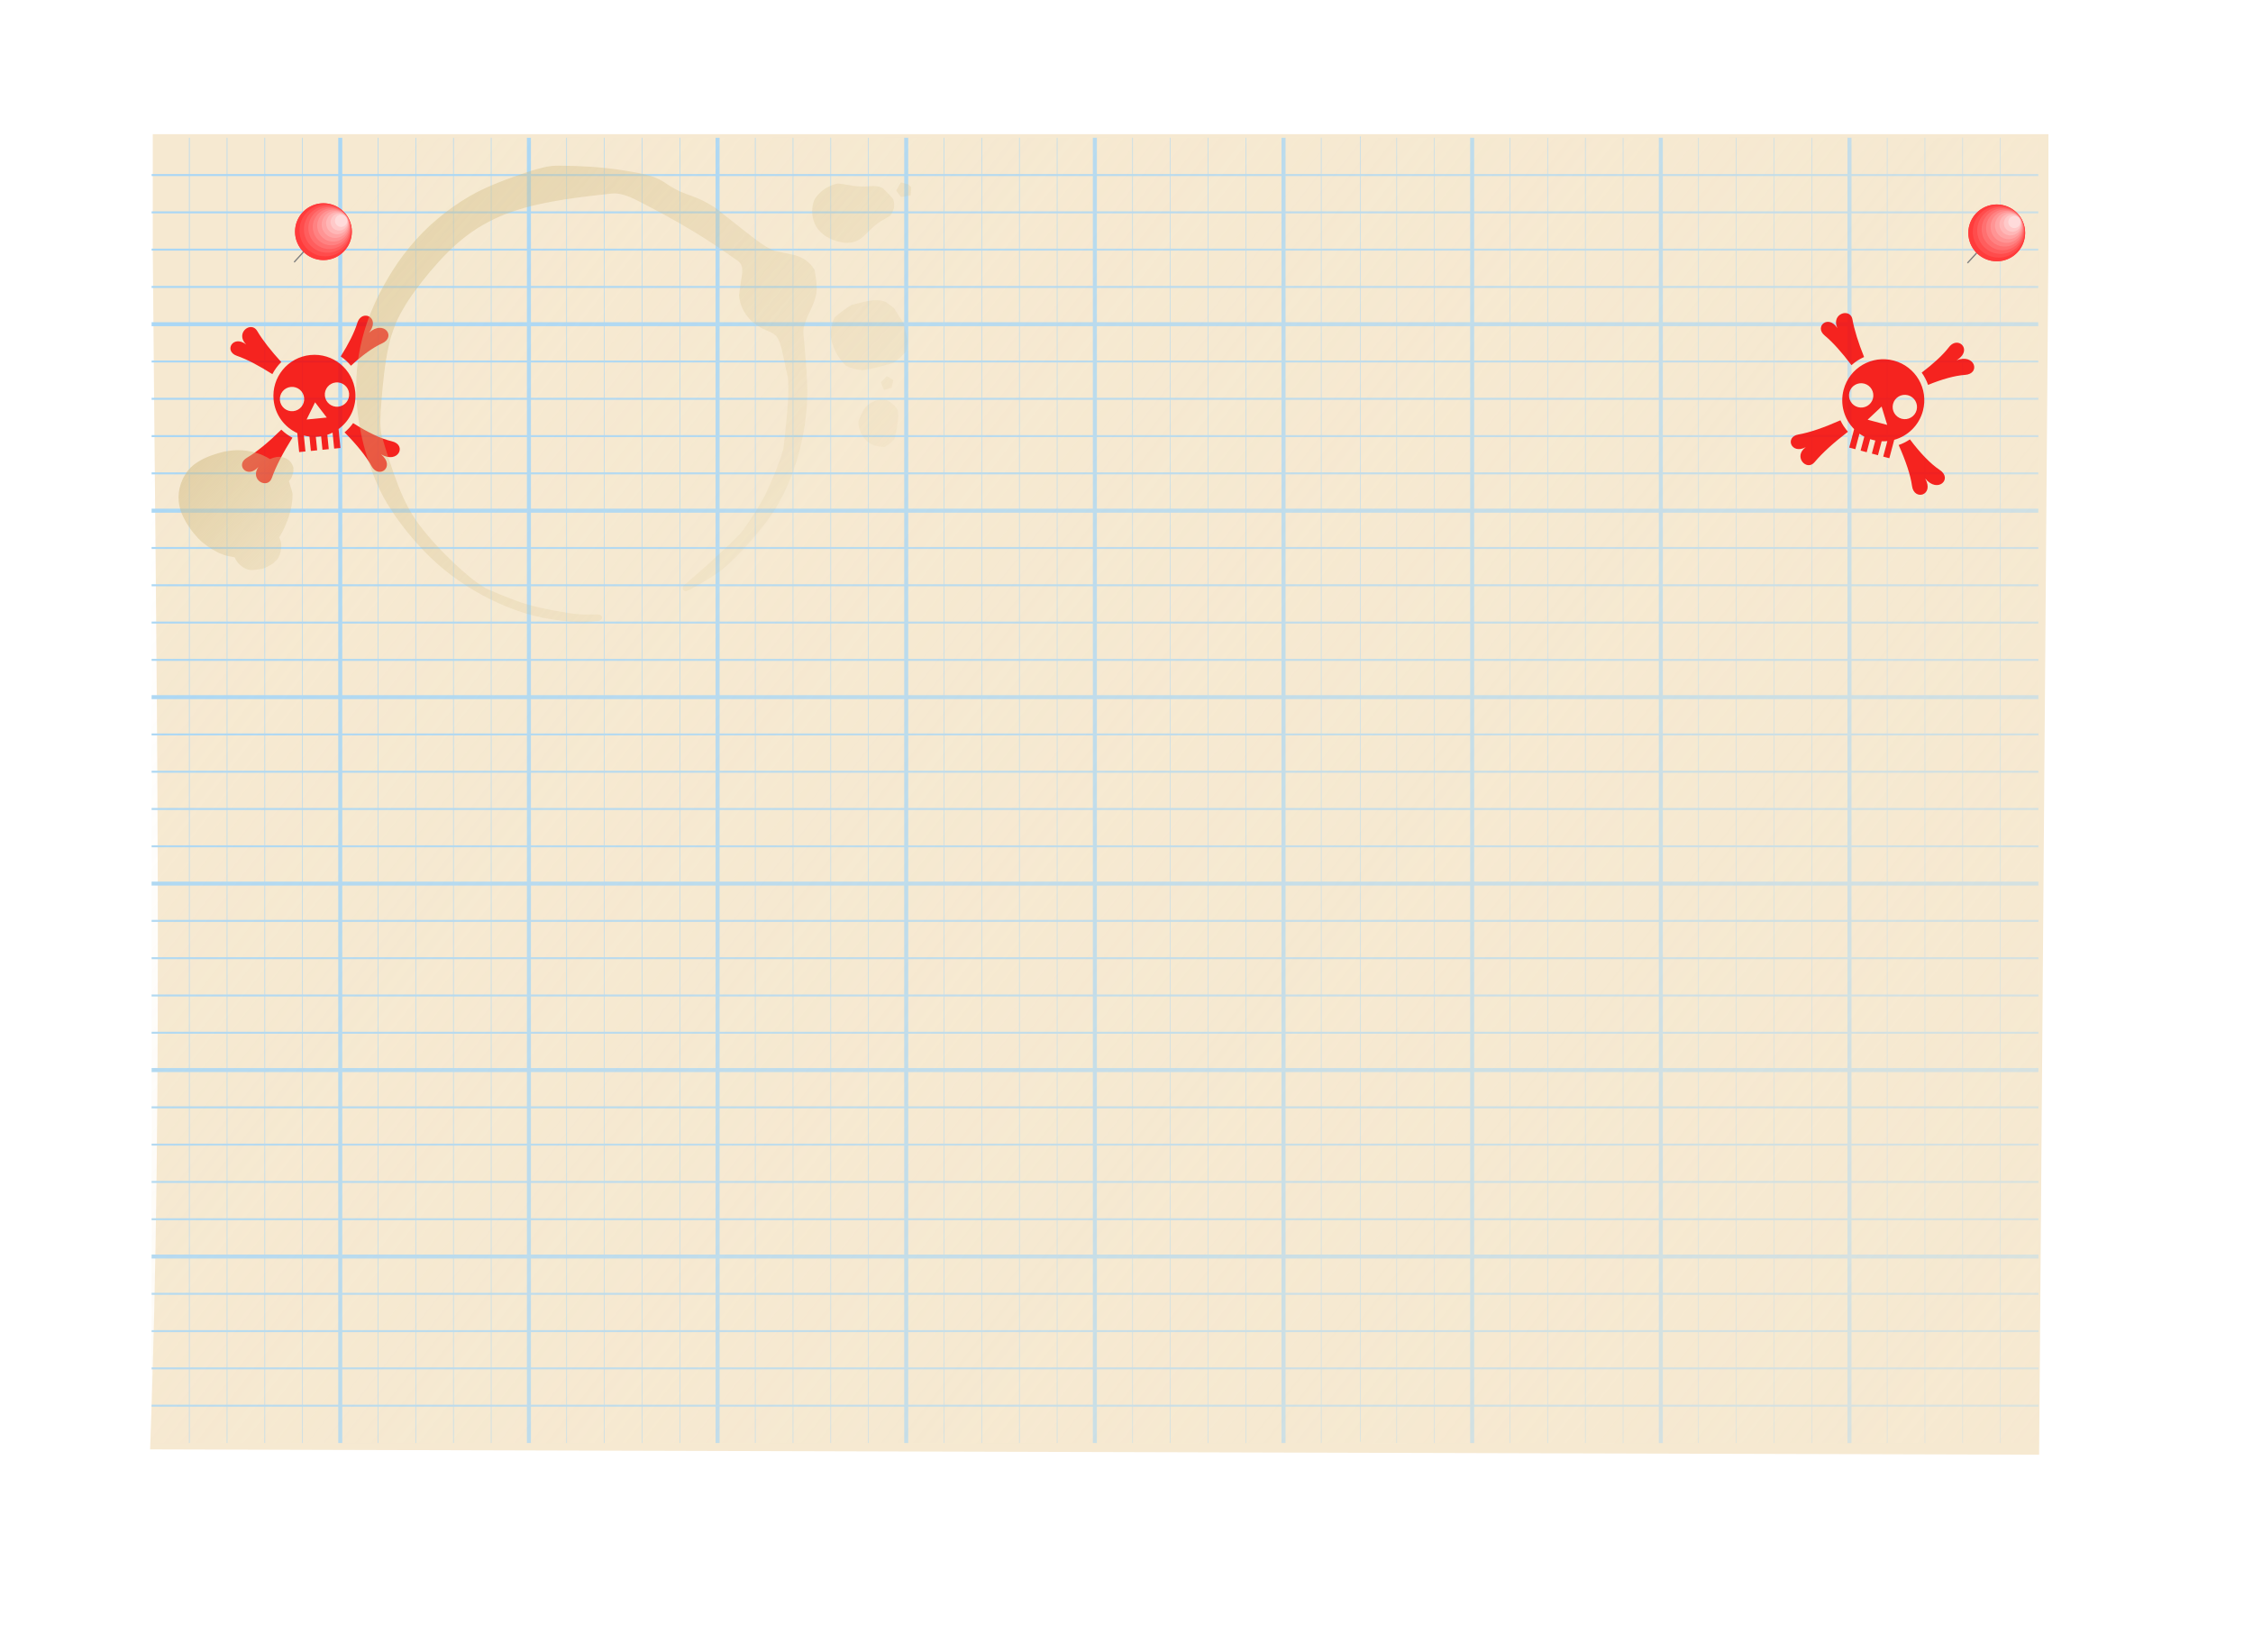 <?xml version="1.0" encoding="UTF-8" standalone="no"?>
<svg
   xmlns:dc="http://purl.org/dc/elements/1.1/"
   xmlns:cc="http://creativecommons.org/ns#"
   xmlns:rdf="http://www.w3.org/1999/02/22-rdf-syntax-ns#"
   xmlns:svg="http://www.w3.org/2000/svg"
   xmlns="http://www.w3.org/2000/svg"
   xmlns:xlink="http://www.w3.org/1999/xlink"
   xmlns:sodipodi="http://sodipodi.sourceforge.net/DTD/sodipodi-0.dtd"
   xmlns:inkscape="http://www.inkscape.org/namespaces/inkscape"
   inkscape:export-ydpi="96"
   inkscape:export-xdpi="96"
   inkscape:export-filename="C:\code\timber-wolf\img\crisis-graphpaper-shadow.png"
   sodipodi:docname="crisis-graphpaper.svg"
   inkscape:version="1.0 (4035a4fb49, 2020-05-01)"
   version="1.1"
   id="svg2"
   viewBox="0 0 1125 825"
   height="825"
   width="1125">
  <sodipodi:namedview
     inkscape:document-rotation="0"
     inkscape:pagecheckerboard="false"
     inkscape:bbox-paths="true"
     inkscape:snap-others="false"
     inkscape:snap-nodes="false"
     inkscape:snap-bbox="true"
     inkscape:snap-global="true"
     inkscape:guide-bbox="true"
     showguides="false"
     inkscape:window-maximized="1"
     inkscape:window-y="134"
     inkscape:window-x="1672"
     inkscape:window-height="1017"
     inkscape:window-width="1920"
     units="px"
     showgrid="false"
     inkscape:current-layer="g27940"
     inkscape:document-units="px"
     inkscape:cy="723.87641"
     inkscape:cx="868.67909"
     inkscape:zoom="1.0660028"
     inkscape:pageshadow="2"
     inkscape:pageopacity="0"
     borderopacity="1.0"
     bordercolor="#666666"
     pagecolor="#ffffff"
     id="base">
    <sodipodi:guide
       position="75,587.909"
       orientation="1,0"
       id="guide5098"
       inkscape:label=""
       inkscape:color="rgb(0,0,255)"
       inkscape:locked="false" />
    <sodipodi:guide
       position="750,539.421"
       orientation="1,0"
       id="guide5100"
       inkscape:label=""
       inkscape:color="rgb(0,0,255)"
       inkscape:locked="false" />
    <sodipodi:guide
       position="891.803,1050"
       orientation="0,1"
       id="guide4596"
       inkscape:label=""
       inkscape:color="rgb(0,0,255)"
       inkscape:locked="false" />
    <sodipodi:guide
       position="904.169,75"
       orientation="0,1"
       id="guide4902"
       inkscape:label=""
       inkscape:color="rgb(0,0,255)"
       inkscape:locked="false" />
    <sodipodi:guide
       inkscape:locked="false"
       id="guide27669"
       orientation="0,1"
       position="876.916,546.58" />
    <sodipodi:guide
       inkscape:locked="false"
       id="guide28148"
       orientation="0,1"
       position="773.438,354.879" />
  </sodipodi:namedview>
  <defs
     id="defs4">
    <linearGradient
       inkscape:collect="always"
       id="linearGradient6157">
      <stop
         style="stop-color:#d3bd85;stop-opacity:1;"
         offset="0"
         id="stop6153" />
      <stop
         style="stop-color:#d3bd85;stop-opacity:0;"
         offset="1"
         id="stop6155" />
    </linearGradient>
    <linearGradient
       inkscape:collect="always"
       id="linearGradient6046">
      <stop
         style="stop-color:#f6e9d1;stop-opacity:1;"
         offset="0"
         id="stop6042" />
      <stop
         style="stop-color:#f6e9d1;stop-opacity:0;"
         offset="1"
         id="stop6044" />
    </linearGradient>
    <linearGradient
       inkscape:collect="always"
       id="linearGradient1872">
      <stop
         style="stop-color:#828282;stop-opacity:1;"
         offset="0"
         id="stop1868" />
      <stop
         style="stop-color:#828282;stop-opacity:0;"
         offset="1"
         id="stop1870" />
    </linearGradient>
    <inkscape:path-effect
       lpeversion="0"
       spray_tool_friendly="false"
       fixed_displacement="false"
       shift_nodes="true"
       handles="along"
       global_randomize="1;1"
       displace_y="1;1108840949"
       displace_x="1;1075270378"
       segments="4"
       max_segment_size="10"
       method="segments"
       is_visible="true"
       id="path-effect27131"
       effect="roughen" />
    <inkscape:path-effect
       lpeversion="0"
       effect="sketch"
       id="path-effect26945"
       is_visible="true"
       nbiter_approxstrokes="3"
       strokelength="85"
       strokelength_rdm="0.3;1"
       strokeoverlap="0.3"
       strokeoverlap_rdm="0.3;1248734754"
       ends_tolerance="0.1;1117980438"
       parallel_offset="5;1195468067"
       tremble_size="5;1"
       tremble_frequency="1"
       nbtangents="5"
       tgt_places_rdmness="1;1"
       tgtscale="10"
       tgtlength="28"
       tgtlength_rdm="0.3;1" />
    <inkscape:path-effect
       lpeversion="0"
       effect="sketch"
       id="path-effect26933"
       is_visible="true"
       nbiter_approxstrokes="2"
       strokelength="85"
       strokelength_rdm="0.3;1"
       strokeoverlap="0.3"
       strokeoverlap_rdm="0.3;582123868"
       ends_tolerance="0.1;1117980438"
       parallel_offset="5;127058649"
       tremble_size="5;1"
       tremble_frequency="1"
       nbtangents="5"
       tgt_places_rdmness="1;1"
       tgtscale="10"
       tgtlength="28"
       tgtlength_rdm="0.3;1" />
    <inkscape:path-effect
       lpeversion="0"
       tgtlength_rdm="0.3;1"
       tgtlength="28"
       tgtscale="10"
       tgt_places_rdmness="1;1"
       nbtangents="5"
       tremble_frequency="1"
       tremble_size="5;1"
       parallel_offset="5;1195468067"
       ends_tolerance="0.1;1117980438"
       strokeoverlap_rdm="0.3;1248734754"
       strokeoverlap="0.3"
       strokelength_rdm="0.3;1"
       strokelength="85"
       nbiter_approxstrokes="3"
       is_visible="true"
       id="path-effect26921"
       effect="sketch" />
    <inkscape:path-effect
       lpeversion="0"
       effect="roughen"
       id="path-effect26870"
       is_visible="true"
       method="size"
       max_segment_size="30"
       segments="1"
       displace_x="2;1338919862"
       displace_y="2;1"
       global_randomize="1;1793495408"
       handles="along"
       shift_nodes="true"
       fixed_displacement="false"
       spray_tool_friendly="false" />
    <inkscape:path-effect
       lpeversion="0"
       tgtlength_rdm="0.3;1"
       tgtlength="100"
       tgtscale="10"
       tgt_places_rdmness="1;1"
       nbtangents="5"
       tremble_frequency="1"
       tremble_size="5;1"
       parallel_offset="5;1"
       ends_tolerance="0.1;1"
       strokeoverlap_rdm="0.3;1"
       strokeoverlap="0.3"
       strokelength_rdm="0.3;1"
       strokelength="100"
       nbiter_approxstrokes="3"
       is_visible="true"
       id="path-effect26866"
       effect="sketch" />
    <inkscape:path-effect
       lpeversion="0"
       spray_tool_friendly="false"
       fixed_displacement="false"
       shift_nodes="true"
       handles="along"
       global_randomize="1;1793495408"
       displace_y="2;1"
       displace_x="2;1338919862"
       segments="1"
       max_segment_size="30"
       method="size"
       is_visible="true"
       id="path-effect26864"
       effect="roughen" />
    <inkscape:path-effect
       lpeversion="0"
       tgtlength_rdm="0.3;1"
       tgtlength="25"
       tgtscale="10"
       tgt_places_rdmness="1;1"
       nbtangents="8"
       tremble_frequency="1"
       tremble_size="5;1"
       parallel_offset="5;1"
       ends_tolerance="0.7;1"
       strokeoverlap_rdm="0.4;123417040"
       strokeoverlap="0.3"
       strokelength_rdm="0.3;432960676"
       strokelength="50"
       nbiter_approxstrokes="2"
       is_visible="true"
       id="path-effect26860"
       effect="sketch" />
    <inkscape:path-effect
       lpeversion="0"
       spray_tool_friendly="false"
       fixed_displacement="false"
       shift_nodes="true"
       handles="along"
       global_randomize="1;1580783495"
       displace_y="2;630512338"
       displace_x="2;456331153"
       segments="2"
       max_segment_size="10"
       method="segments"
       is_visible="true"
       id="path-effect26856"
       effect="roughen" />
    <inkscape:path-effect
       lpeversion="0"
       miter_limit="100"
       jointype="extrapolated"
       smoothing="0.5"
       end_offset="0.2"
       attach_start="0.2"
       stroke_width="3"
       is_visible="true"
       id="path-effect26854"
       effect="taper_stroke" />
    <inkscape:path-effect
       lpeversion="0"
       effect="sketch"
       id="path-effect26852"
       is_visible="true"
       nbiter_approxstrokes="2"
       strokelength="100"
       strokelength_rdm="0.15;722215670"
       strokeoverlap="0.3"
       strokeoverlap_rdm="0.3;1711363327"
       ends_tolerance="0.3;765446831"
       parallel_offset="3.8;1930979453"
       tremble_size="5;1429660114"
       tremble_frequency="1"
       nbtangents="5"
       tgt_places_rdmness="1;555708693"
       tgtscale="15"
       tgtlength="30"
       tgtlength_rdm="0.3;1807187411" />
    <inkscape:path-effect
       lpeversion="0"
       spray_tool_friendly="false"
       fixed_displacement="false"
       shift_nodes="true"
       handles="rand"
       global_randomize="1;1187447515"
       displace_y="0.8;1"
       displace_x="0.8;1796624121"
       segments="1"
       max_segment_size="3"
       method="size"
       is_visible="true"
       id="path-effect26844"
       effect="roughen" />
    <inkscape:path-effect
       lpeversion="0"
       tgtlength_rdm="0.3;1"
       tgtlength="10"
       tgtscale="10"
       tgt_places_rdmness="1;1"
       nbtangents="5"
       tremble_frequency="1"
       tremble_size="5;1"
       parallel_offset="5;1"
       ends_tolerance="0.1;1"
       strokeoverlap_rdm="0.3;1"
       strokeoverlap="0.3"
       strokelength_rdm="0.3;1"
       strokelength="100"
       nbiter_approxstrokes="1"
       is_visible="false"
       id="path-effect26830"
       effect="sketch" />
    <inkscape:path-effect
       lpeversion="0"
       effect="sketch"
       id="path-effect26821"
       is_visible="true"
       nbiter_approxstrokes="2"
       strokelength="100"
       strokelength_rdm="0.15;722215670"
       strokeoverlap="0.3"
       strokeoverlap_rdm="0.3;1711363327"
       ends_tolerance="0.3;765446831"
       parallel_offset="3.8;1930979453"
       tremble_size="5;1429660114"
       tremble_frequency="1"
       nbtangents="5"
       tgt_places_rdmness="1;555708693"
       tgtscale="15"
       tgtlength="30"
       tgtlength_rdm="0.3;1807187411" />
    <inkscape:path-effect
       lpeversion="0"
       tgtlength_rdm="0.3;1807187411"
       tgtlength="30"
       tgtscale="15"
       tgt_places_rdmness="1;555708693"
       nbtangents="5"
       tremble_frequency="1"
       tremble_size="5;1429660114"
       parallel_offset="3.8;1930979453"
       ends_tolerance="0.3;765446831"
       strokeoverlap_rdm="0.3;1711363327"
       strokeoverlap="0.3"
       strokelength_rdm="0.15;722215670"
       strokelength="100"
       nbiter_approxstrokes="2"
       is_visible="true"
       id="path-effect26817"
       effect="sketch" />
    <inkscape:path-effect
       lpeversion="0"
       tgtlength_rdm="0.3;1"
       tgtlength="100"
       tgtscale="10"
       tgt_places_rdmness="1;1"
       nbtangents="5"
       tremble_frequency="1"
       tremble_size="5;1"
       parallel_offset="5;1"
       ends_tolerance="0.1;1"
       strokeoverlap_rdm="0.3;1"
       strokeoverlap="0.3"
       strokelength_rdm="0.3;1"
       strokelength="100"
       nbiter_approxstrokes="13"
       is_visible="true"
       id="path-effect26815"
       effect="sketch" />
    <inkscape:path-effect
       lpeversion="0"
       spray_tool_friendly="false"
       fixed_displacement="false"
       shift_nodes="true"
       handles="along"
       global_randomize="1;1"
       displace_y="10;1"
       displace_x="8.6;570949885"
       segments="7"
       max_segment_size="10"
       method="segments"
       is_visible="false"
       id="path-effect23315"
       effect="roughen" />
    <linearGradient
       id="linearGradient2457"
       inkscape:collect="always">
      <stop
         id="stop2453"
         offset="0"
         style="stop-color:#666666;stop-opacity:1;" />
      <stop
         id="stop2455"
         offset="1"
         style="stop-color:#818181;stop-opacity:0" />
    </linearGradient>
    <linearGradient
       inkscape:collect="always"
       id="linearGradient2424">
      <stop
         style="stop-color:#666666;stop-opacity:1;"
         offset="0"
         id="stop2420" />
      <stop
         style="stop-color:#666666;stop-opacity:0;"
         offset="1"
         id="stop2422" />
    </linearGradient>
    <inkscape:path-effect
       lpeversion="0"
       effect="perspective-envelope"
       up_left_point="207.246,-168.194"
       up_right_point="232.214,-159.965"
       down_left_point="129.713,-53.986"
       down_right_point="189.357,-56.305"
       id="path-effect2386"
       is_visible="true"
       deform_type="perspective"
       horizontal_mirror="false"
       vertical_mirror="false"
       overflow_perspective="false" />
    <marker
       inkscape:stockid="Arrow1Lstart"
       orient="auto"
       refY="0"
       refX="0"
       id="Arrow1Lstart"
       style="overflow:visible"
       inkscape:isstock="true">
      <path
         id="path6203"
         d="M 0,0 5,-5 -12.5,0 5,5 Z"
         style="fill-rule:evenodd;stroke:#000000;stroke-width:1pt"
         transform="matrix(0.8,0,0,0.8,10,0)"
         inkscape:connector-curvature="0" />
    </marker>
    <linearGradient
       id="linearGradient6162">
      <stop
         style="stop-color:#000000;stop-opacity:1;"
         offset="0"
         id="stop6164" />
      <stop
         style="stop-color:#000000;stop-opacity:0;"
         offset="1"
         id="stop6166" />
    </linearGradient>
    <linearGradient
       id="linearGradient6453-9">
      <stop
         style="stop-color:#ffb6b6;stop-opacity:1;"
         offset="0"
         id="stop5160" />
      <stop
         style="stop-color:#fa2424;stop-opacity:1;"
         offset="1"
         id="stop5162" />
    </linearGradient>
    <linearGradient
       id="linearGradient6453">
      <stop
         id="stop6455"
         offset="0"
         style="stop-color:#ffffff;stop-opacity:1" />
      <stop
         id="stop6457"
         offset="1"
         style="stop-color:#000000;stop-opacity:1" />
    </linearGradient>
    <radialGradient
       gradientTransform="matrix(0.059,0.045,-0.047,0.061,-283.544,231.931)"
       gradientUnits="userSpaceOnUse"
       xlink:href="#linearGradient6453-9"
       id="radialGradient6459"
       fy="196.855"
       fx="171.208"
       r="200"
       cy="196.855"
       cx="171.208" />
    <marker
       inkscape:isstock="true"
       style="overflow:visible"
       id="Arrow1Lend"
       refX="0"
       refY="0"
       orient="auto"
       inkscape:stockid="Arrow1Lend">
      <path
         transform="matrix(-0.8,0,0,-0.8,-10,0)"
         style="fill-rule:evenodd;stroke:#000000;stroke-width:1pt"
         d="M 0,0 5,-5 -12.5,0 5,5 Z"
         id="path5387" />
    </marker>
    <marker
       inkscape:isstock="true"
       style="overflow:visible"
       id="Arrow1Lstart-8"
       refX="0"
       refY="0"
       orient="auto"
       inkscape:stockid="Arrow1Lstart">
      <path
         transform="matrix(0.8,0,0,0.8,10,0)"
         style="fill-rule:evenodd;stroke:#000000;stroke-width:1pt"
         d="M 0,0 5,-5 -12.5,0 5,5 Z"
         id="path5384" />
    </marker>
    <inkscape:perspective
       id="perspective10399"
       inkscape:persp3d-origin="412.5 : 75 : 1"
       inkscape:vp_z="825.00001 : 262.5 : 1"
       inkscape:vp_y="0 : 1000 : 0"
       inkscape:vp_x="0 : 262.5 : 1"
       sodipodi:type="inkscape:persp3d" />
    <linearGradient
       inkscape:collect="always"
       xlink:href="#linearGradient2424"
       id="linearGradient2426"
       x1="-241.402"
       y1="122.24"
       x2="-241.402"
       y2="137.02"
       gradientUnits="userSpaceOnUse"
       spreadMethod="reflect"
       gradientTransform="translate(239.809,143.639)" />
    <linearGradient
       inkscape:collect="always"
       xlink:href="#linearGradient2457"
       id="linearGradient2451"
       gradientUnits="userSpaceOnUse"
       gradientTransform="rotate(-30,-366.158,173.518)"
       x1="-241.402"
       y1="122.24"
       x2="-241.402"
       y2="137.02"
       spreadMethod="reflect" />
    <filter
       height="1.041"
       y="-0.02"
       width="1.058"
       x="-0.029"
       id="filter24064"
       style="color-interpolation-filters:sRGB"
       inkscape:collect="always">
      <feGaussianBlur
         id="feGaussianBlur24066"
         stdDeviation="7.918"
         inkscape:collect="always" />
    </filter>
    <radialGradient
       inkscape:collect="always"
       xlink:href="#linearGradient6453-9"
       id="radialGradient1854"
       cx="1077.498"
       cy="429.335"
       fx="1077.498"
       fy="429.335"
       r="34.601"
       gradientUnits="userSpaceOnUse"
       gradientTransform="matrix(1,-0.014,0.019,1.403,-8.708,-169.77)" />
    <linearGradient
       inkscape:collect="always"
       xlink:href="#linearGradient1872"
       id="linearGradient1874"
       x1="1119.789"
       y1="478.815"
       x2="1095.619"
       y2="485.616"
       gradientUnits="userSpaceOnUse"
       gradientTransform="rotate(-141.537,-4.7264114e-5,-2.1843034e-5)" />
    <linearGradient
       gradientTransform="matrix(0,-0.988,1.012,0,15.298,980.659)"
       inkscape:collect="always"
       xlink:href="#linearGradient6046"
       id="linearGradient6048"
       x1="352.367"
       y1="1404.926"
       x2="1330.846"
       y2="116.036"
       gradientUnits="userSpaceOnUse" />
    <linearGradient
       inkscape:collect="always"
       xlink:href="#linearGradient6157"
       id="linearGradient6159"
       x1="403.592"
       y1="-31.339"
       x2="628.836"
       y2="405.201"
       gradientUnits="userSpaceOnUse"
       gradientTransform="rotate(-20.302,1674.197,-375.159)" />
    <linearGradient
       y2="989.682"
       x2="390.699"
       y1="665.979"
       x1="79.599"
       gradientTransform="rotate(-20.302,-1792.269,840.268)"
       gradientUnits="userSpaceOnUse"
       id="linearGradient6365-6"
       xlink:href="#linearGradient6157"
       inkscape:collect="always" />
    <linearGradient
       inkscape:collect="always"
       xlink:href="#linearGradient6157"
       id="linearGradient6393"
       gradientUnits="userSpaceOnUse"
       gradientTransform="rotate(-20.302,1502.867,-2039.037)"
       x1="-277.959"
       y1="133.633"
       x2="-221.282"
       y2="250.122" />
    <linearGradient
       gradientTransform="matrix(0,-0.988,1.012,0,15.298,980.659)"
       y2="116.036"
       x2="1330.846"
       y1="1404.926"
       x1="352.367"
       gradientUnits="userSpaceOnUse"
       id="linearGradient193"
       xlink:href="#linearGradient6046"
       inkscape:collect="always" />
    <linearGradient
       gradientTransform="matrix(0,-0.988,1.012,0,15.298,980.659)"
       y2="116.036"
       x2="1330.846"
       y1="1404.926"
       x1="352.367"
       gradientUnits="userSpaceOnUse"
       id="linearGradient195"
       xlink:href="#linearGradient6046"
       inkscape:collect="always" />
    <linearGradient
       gradientTransform="matrix(0,-0.988,1.012,0,15.298,980.659)"
       y2="116.036"
       x2="1330.846"
       y1="1404.926"
       x1="352.367"
       gradientUnits="userSpaceOnUse"
       id="linearGradient197"
       xlink:href="#linearGradient6046"
       inkscape:collect="always" />
    <linearGradient
       gradientTransform="matrix(0,-0.988,1.012,0,15.298,980.659)"
       y2="116.036"
       x2="1330.846"
       y1="1404.926"
       x1="352.367"
       gradientUnits="userSpaceOnUse"
       id="linearGradient199"
       xlink:href="#linearGradient6046"
       inkscape:collect="always" />
    <linearGradient
       gradientTransform="matrix(0,-0.988,1.012,0,15.298,980.659)"
       y2="116.036"
       x2="1330.846"
       y1="1404.926"
       x1="352.367"
       gradientUnits="userSpaceOnUse"
       id="linearGradient201"
       xlink:href="#linearGradient6046"
       inkscape:collect="always" />
    <linearGradient
       gradientTransform="matrix(0,-0.988,1.012,0,15.298,980.659)"
       y2="116.036"
       x2="1330.846"
       y1="1404.926"
       x1="352.367"
       gradientUnits="userSpaceOnUse"
       id="linearGradient203"
       xlink:href="#linearGradient6046"
       inkscape:collect="always" />
    <linearGradient
       gradientTransform="matrix(0,-0.988,1.012,0,15.298,980.659)"
       y2="116.036"
       x2="1330.846"
       y1="1404.926"
       x1="352.367"
       gradientUnits="userSpaceOnUse"
       id="linearGradient205"
       xlink:href="#linearGradient6046"
       inkscape:collect="always" />
    <linearGradient
       gradientTransform="matrix(0,-0.988,1.012,0,15.298,980.659)"
       y2="116.036"
       x2="1330.846"
       y1="1404.926"
       x1="352.367"
       gradientUnits="userSpaceOnUse"
       id="linearGradient207"
       xlink:href="#linearGradient6046"
       inkscape:collect="always" />
    <linearGradient
       gradientTransform="matrix(0,-0.988,1.012,0,15.298,980.659)"
       y2="116.036"
       x2="1330.846"
       y1="1404.926"
       x1="352.367"
       gradientUnits="userSpaceOnUse"
       id="linearGradient209"
       xlink:href="#linearGradient6046"
       inkscape:collect="always" />
    <linearGradient
       gradientTransform="matrix(0,-0.988,1.012,0,15.298,980.659)"
       y2="116.036"
       x2="1330.846"
       y1="1404.926"
       x1="352.367"
       gradientUnits="userSpaceOnUse"
       id="linearGradient211"
       xlink:href="#linearGradient6046"
       inkscape:collect="always" />
    <linearGradient
       gradientTransform="matrix(0,-0.988,1.012,0,15.298,980.659)"
       y2="116.036"
       x2="1330.846"
       y1="1404.926"
       x1="352.367"
       gradientUnits="userSpaceOnUse"
       id="linearGradient213"
       xlink:href="#linearGradient6046"
       inkscape:collect="always" />
    <linearGradient
       gradientTransform="matrix(0,-0.988,1.012,0,15.298,980.659)"
       y2="116.036"
       x2="1330.846"
       y1="1404.926"
       x1="352.367"
       gradientUnits="userSpaceOnUse"
       id="linearGradient215"
       xlink:href="#linearGradient6046"
       inkscape:collect="always" />
    <linearGradient
       gradientTransform="matrix(0,-0.988,1.012,0,15.298,980.659)"
       y2="116.036"
       x2="1330.846"
       y1="1404.926"
       x1="352.367"
       gradientUnits="userSpaceOnUse"
       id="linearGradient217"
       xlink:href="#linearGradient6046"
       inkscape:collect="always" />
    <linearGradient
       gradientTransform="matrix(0,-0.988,1.012,0,15.298,980.659)"
       y2="116.036"
       x2="1330.846"
       y1="1404.926"
       x1="352.367"
       gradientUnits="userSpaceOnUse"
       id="linearGradient219"
       xlink:href="#linearGradient6046"
       inkscape:collect="always" />
    <linearGradient
       gradientTransform="matrix(0,-0.988,1.012,0,15.298,980.659)"
       y2="116.036"
       x2="1330.846"
       y1="1404.926"
       x1="352.367"
       gradientUnits="userSpaceOnUse"
       id="linearGradient221"
       xlink:href="#linearGradient6046"
       inkscape:collect="always" />
    <linearGradient
       gradientTransform="matrix(0,-0.988,1.012,0,15.298,980.659)"
       y2="116.036"
       x2="1330.846"
       y1="1404.926"
       x1="352.367"
       gradientUnits="userSpaceOnUse"
       id="linearGradient223"
       xlink:href="#linearGradient6046"
       inkscape:collect="always" />
    <linearGradient
       gradientTransform="matrix(0,-0.988,1.012,0,15.298,980.659)"
       y2="116.036"
       x2="1330.846"
       y1="1404.926"
       x1="352.367"
       gradientUnits="userSpaceOnUse"
       id="linearGradient225"
       xlink:href="#linearGradient6046"
       inkscape:collect="always" />
    <linearGradient
       gradientTransform="matrix(0,-0.988,1.012,0,15.298,980.659)"
       y2="116.036"
       x2="1330.846"
       y1="1404.926"
       x1="352.367"
       gradientUnits="userSpaceOnUse"
       id="linearGradient227"
       xlink:href="#linearGradient6046"
       inkscape:collect="always" />
    <linearGradient
       gradientTransform="matrix(0,-0.988,1.012,0,15.298,980.659)"
       y2="116.036"
       x2="1330.846"
       y1="1404.926"
       x1="352.367"
       gradientUnits="userSpaceOnUse"
       id="linearGradient229"
       xlink:href="#linearGradient6046"
       inkscape:collect="always" />
    <linearGradient
       gradientTransform="matrix(0,-0.988,1.012,0,15.298,980.659)"
       y2="116.036"
       x2="1330.846"
       y1="1404.926"
       x1="352.367"
       gradientUnits="userSpaceOnUse"
       id="linearGradient231"
       xlink:href="#linearGradient6046"
       inkscape:collect="always" />
    <linearGradient
       gradientTransform="matrix(0,-0.988,1.012,0,15.298,980.659)"
       y2="116.036"
       x2="1330.846"
       y1="1404.926"
       x1="352.367"
       gradientUnits="userSpaceOnUse"
       id="linearGradient233"
       xlink:href="#linearGradient6046"
       inkscape:collect="always" />
    <linearGradient
       gradientTransform="matrix(0,-0.988,1.012,0,15.298,980.659)"
       y2="116.036"
       x2="1330.846"
       y1="1404.926"
       x1="352.367"
       gradientUnits="userSpaceOnUse"
       id="linearGradient235"
       xlink:href="#linearGradient6046"
       inkscape:collect="always" />
    <linearGradient
       gradientTransform="matrix(0,-0.988,1.012,0,15.298,980.659)"
       y2="116.036"
       x2="1330.846"
       y1="1404.926"
       x1="352.367"
       gradientUnits="userSpaceOnUse"
       id="linearGradient237"
       xlink:href="#linearGradient6046"
       inkscape:collect="always" />
    <linearGradient
       gradientTransform="matrix(0,-0.988,1.012,0,15.298,980.659)"
       y2="116.036"
       x2="1330.846"
       y1="1404.926"
       x1="352.367"
       gradientUnits="userSpaceOnUse"
       id="linearGradient239"
       xlink:href="#linearGradient6046"
       inkscape:collect="always" />
    <linearGradient
       gradientTransform="matrix(0,-0.988,1.012,0,15.298,980.659)"
       y2="116.036"
       x2="1330.846"
       y1="1404.926"
       x1="352.367"
       gradientUnits="userSpaceOnUse"
       id="linearGradient241"
       xlink:href="#linearGradient6046"
       inkscape:collect="always" />
    <linearGradient
       gradientTransform="matrix(0,-0.988,1.012,0,15.298,980.659)"
       y2="116.036"
       x2="1330.846"
       y1="1404.926"
       x1="352.367"
       gradientUnits="userSpaceOnUse"
       id="linearGradient243"
       xlink:href="#linearGradient6046"
       inkscape:collect="always" />
    <linearGradient
       gradientTransform="matrix(0,-0.988,1.012,0,15.298,980.659)"
       y2="116.036"
       x2="1330.846"
       y1="1404.926"
       x1="352.367"
       gradientUnits="userSpaceOnUse"
       id="linearGradient245"
       xlink:href="#linearGradient6046"
       inkscape:collect="always" />
    <linearGradient
       gradientTransform="matrix(0,-0.988,1.012,0,15.298,980.659)"
       y2="116.036"
       x2="1330.846"
       y1="1404.926"
       x1="352.367"
       gradientUnits="userSpaceOnUse"
       id="linearGradient247"
       xlink:href="#linearGradient6046"
       inkscape:collect="always" />
    <linearGradient
       gradientTransform="matrix(0,-0.988,1.012,0,15.298,980.659)"
       y2="116.036"
       x2="1330.846"
       y1="1404.926"
       x1="352.367"
       gradientUnits="userSpaceOnUse"
       id="linearGradient249"
       xlink:href="#linearGradient6046"
       inkscape:collect="always" />
    <linearGradient
       gradientTransform="matrix(0,-0.988,1.012,0,15.298,980.659)"
       y2="116.036"
       x2="1330.846"
       y1="1404.926"
       x1="352.367"
       gradientUnits="userSpaceOnUse"
       id="linearGradient251"
       xlink:href="#linearGradient6046"
       inkscape:collect="always" />
    <linearGradient
       gradientTransform="matrix(0,-0.988,1.012,0,15.298,980.659)"
       y2="116.036"
       x2="1330.846"
       y1="1404.926"
       x1="352.367"
       gradientUnits="userSpaceOnUse"
       id="linearGradient253"
       xlink:href="#linearGradient6046"
       inkscape:collect="always" />
    <linearGradient
       gradientTransform="matrix(0,-0.988,1.012,0,15.298,980.659)"
       y2="116.036"
       x2="1330.846"
       y1="1404.926"
       x1="352.367"
       gradientUnits="userSpaceOnUse"
       id="linearGradient255"
       xlink:href="#linearGradient6046"
       inkscape:collect="always" />
    <linearGradient
       gradientTransform="matrix(0,-0.988,1.012,0,15.298,980.659)"
       y2="116.036"
       x2="1330.846"
       y1="1404.926"
       x1="352.367"
       gradientUnits="userSpaceOnUse"
       id="linearGradient257"
       xlink:href="#linearGradient6046"
       inkscape:collect="always" />
    <linearGradient
       gradientTransform="matrix(0,-0.988,1.012,0,15.298,980.659)"
       y2="116.036"
       x2="1330.846"
       y1="1404.926"
       x1="352.367"
       gradientUnits="userSpaceOnUse"
       id="linearGradient259"
       xlink:href="#linearGradient6046"
       inkscape:collect="always" />
    <linearGradient
       gradientTransform="matrix(0,-0.988,1.012,0,15.298,980.659)"
       y2="116.036"
       x2="1330.846"
       y1="1404.926"
       x1="352.367"
       gradientUnits="userSpaceOnUse"
       id="linearGradient261"
       xlink:href="#linearGradient6046"
       inkscape:collect="always" />
    <linearGradient
       gradientTransform="matrix(0,-0.988,1.012,0,15.298,980.659)"
       y2="116.036"
       x2="1330.846"
       y1="1404.926"
       x1="352.367"
       gradientUnits="userSpaceOnUse"
       id="linearGradient263"
       xlink:href="#linearGradient6046"
       inkscape:collect="always" />
    <linearGradient
       gradientTransform="matrix(0,-0.988,1.012,0,15.298,980.659)"
       y2="116.036"
       x2="1330.846"
       y1="1404.926"
       x1="352.367"
       gradientUnits="userSpaceOnUse"
       id="linearGradient265"
       xlink:href="#linearGradient6046"
       inkscape:collect="always" />
    <linearGradient
       gradientTransform="matrix(0,-0.988,1.012,0,15.298,980.659)"
       y2="116.036"
       x2="1330.846"
       y1="1404.926"
       x1="352.367"
       gradientUnits="userSpaceOnUse"
       id="linearGradient267"
       xlink:href="#linearGradient6046"
       inkscape:collect="always" />
    <linearGradient
       gradientTransform="matrix(0,-0.988,1.012,0,15.298,980.659)"
       y2="116.036"
       x2="1330.846"
       y1="1404.926"
       x1="352.367"
       gradientUnits="userSpaceOnUse"
       id="linearGradient269"
       xlink:href="#linearGradient6046"
       inkscape:collect="always" />
    <linearGradient
       gradientTransform="matrix(0,-0.988,1.012,0,15.298,980.659)"
       y2="116.036"
       x2="1330.846"
       y1="1404.926"
       x1="352.367"
       gradientUnits="userSpaceOnUse"
       id="linearGradient271"
       xlink:href="#linearGradient6046"
       inkscape:collect="always" />
    <linearGradient
       gradientTransform="matrix(0,-0.988,1.012,0,15.298,980.659)"
       y2="116.036"
       x2="1330.846"
       y1="1404.926"
       x1="352.367"
       gradientUnits="userSpaceOnUse"
       id="linearGradient273"
       xlink:href="#linearGradient6046"
       inkscape:collect="always" />
    <linearGradient
       gradientTransform="matrix(0,-0.988,1.012,0,15.298,980.659)"
       y2="116.036"
       x2="1330.846"
       y1="1404.926"
       x1="352.367"
       gradientUnits="userSpaceOnUse"
       id="linearGradient275"
       xlink:href="#linearGradient6046"
       inkscape:collect="always" />
    <linearGradient
       gradientTransform="matrix(0,-0.988,1.012,0,15.298,980.659)"
       y2="116.036"
       x2="1330.846"
       y1="1404.926"
       x1="352.367"
       gradientUnits="userSpaceOnUse"
       id="linearGradient277"
       xlink:href="#linearGradient6046"
       inkscape:collect="always" />
    <linearGradient
       gradientTransform="matrix(0,-0.988,1.012,0,15.298,980.659)"
       y2="116.036"
       x2="1330.846"
       y1="1404.926"
       x1="352.367"
       gradientUnits="userSpaceOnUse"
       id="linearGradient279"
       xlink:href="#linearGradient6046"
       inkscape:collect="always" />
    <linearGradient
       gradientTransform="matrix(0,-0.988,1.012,0,15.298,980.659)"
       y2="116.036"
       x2="1330.846"
       y1="1404.926"
       x1="352.367"
       gradientUnits="userSpaceOnUse"
       id="linearGradient281"
       xlink:href="#linearGradient6046"
       inkscape:collect="always" />
    <linearGradient
       gradientTransform="matrix(0,-0.988,1.012,0,15.298,980.659)"
       y2="116.036"
       x2="1330.846"
       y1="1404.926"
       x1="352.367"
       gradientUnits="userSpaceOnUse"
       id="linearGradient283"
       xlink:href="#linearGradient6046"
       inkscape:collect="always" />
    <linearGradient
       gradientTransform="matrix(0,-0.988,1.012,0,15.298,980.659)"
       y2="116.036"
       x2="1330.846"
       y1="1404.926"
       x1="352.367"
       gradientUnits="userSpaceOnUse"
       id="linearGradient285"
       xlink:href="#linearGradient6046"
       inkscape:collect="always" />
    <linearGradient
       gradientTransform="matrix(0,-0.988,1.012,0,15.298,980.659)"
       y2="116.036"
       x2="1330.846"
       y1="1404.926"
       x1="352.367"
       gradientUnits="userSpaceOnUse"
       id="linearGradient287"
       xlink:href="#linearGradient6046"
       inkscape:collect="always" />
    <linearGradient
       gradientTransform="matrix(0,-0.988,1.012,0,15.298,980.659)"
       y2="116.036"
       x2="1330.846"
       y1="1404.926"
       x1="352.367"
       gradientUnits="userSpaceOnUse"
       id="linearGradient289"
       xlink:href="#linearGradient6046"
       inkscape:collect="always" />
    <linearGradient
       gradientTransform="matrix(0,-0.988,1.012,0,15.298,980.659)"
       y2="116.036"
       x2="1330.846"
       y1="1404.926"
       x1="352.367"
       gradientUnits="userSpaceOnUse"
       id="linearGradient291"
       xlink:href="#linearGradient6046"
       inkscape:collect="always" />
    <linearGradient
       gradientTransform="matrix(0,-0.988,1.012,0,15.298,980.659)"
       y2="116.036"
       x2="1330.846"
       y1="1404.926"
       x1="352.367"
       gradientUnits="userSpaceOnUse"
       id="linearGradient293"
       xlink:href="#linearGradient6046"
       inkscape:collect="always" />
    <linearGradient
       gradientTransform="matrix(0,-0.988,1.012,0,15.298,980.659)"
       y2="116.036"
       x2="1330.846"
       y1="1404.926"
       x1="352.367"
       gradientUnits="userSpaceOnUse"
       id="linearGradient295"
       xlink:href="#linearGradient6046"
       inkscape:collect="always" />
    <linearGradient
       gradientTransform="matrix(0,-0.988,1.012,0,15.298,980.659)"
       y2="116.036"
       x2="1330.846"
       y1="1404.926"
       x1="352.367"
       gradientUnits="userSpaceOnUse"
       id="linearGradient297"
       xlink:href="#linearGradient6046"
       inkscape:collect="always" />
    <linearGradient
       gradientTransform="matrix(0,-0.988,1.012,0,15.298,980.659)"
       y2="116.036"
       x2="1330.846"
       y1="1404.926"
       x1="352.367"
       gradientUnits="userSpaceOnUse"
       id="linearGradient299"
       xlink:href="#linearGradient6046"
       inkscape:collect="always" />
    <linearGradient
       gradientTransform="matrix(0,-0.988,1.012,0,15.298,980.659)"
       y2="116.036"
       x2="1330.846"
       y1="1404.926"
       x1="352.367"
       gradientUnits="userSpaceOnUse"
       id="linearGradient301"
       xlink:href="#linearGradient6046"
       inkscape:collect="always" />
    <linearGradient
       gradientTransform="matrix(0,-0.988,1.012,0,15.298,980.659)"
       y2="116.036"
       x2="1330.846"
       y1="1404.926"
       x1="352.367"
       gradientUnits="userSpaceOnUse"
       id="linearGradient303"
       xlink:href="#linearGradient6046"
       inkscape:collect="always" />
    <linearGradient
       gradientTransform="matrix(0,-0.988,1.012,0,15.298,980.659)"
       y2="116.036"
       x2="1330.846"
       y1="1404.926"
       x1="352.367"
       gradientUnits="userSpaceOnUse"
       id="linearGradient305"
       xlink:href="#linearGradient6046"
       inkscape:collect="always" />
    <linearGradient
       gradientTransform="matrix(0,-0.988,1.012,0,15.298,980.659)"
       y2="116.036"
       x2="1330.846"
       y1="1404.926"
       x1="352.367"
       gradientUnits="userSpaceOnUse"
       id="linearGradient307"
       xlink:href="#linearGradient6046"
       inkscape:collect="always" />
    <linearGradient
       gradientTransform="matrix(0,-0.988,1.012,0,15.298,980.659)"
       y2="116.036"
       x2="1330.846"
       y1="1404.926"
       x1="352.367"
       gradientUnits="userSpaceOnUse"
       id="linearGradient309"
       xlink:href="#linearGradient6046"
       inkscape:collect="always" />
    <linearGradient
       gradientTransform="matrix(0,-0.988,1.012,0,15.298,980.659)"
       y2="116.036"
       x2="1330.846"
       y1="1404.926"
       x1="352.367"
       gradientUnits="userSpaceOnUse"
       id="linearGradient311"
       xlink:href="#linearGradient6046"
       inkscape:collect="always" />
    <linearGradient
       gradientTransform="matrix(0,-0.988,1.012,0,15.298,980.659)"
       y2="116.036"
       x2="1330.846"
       y1="1404.926"
       x1="352.367"
       gradientUnits="userSpaceOnUse"
       id="linearGradient313"
       xlink:href="#linearGradient6046"
       inkscape:collect="always" />
    <linearGradient
       gradientTransform="matrix(0,-0.988,1.012,0,15.298,980.659)"
       y2="116.036"
       x2="1330.846"
       y1="1404.926"
       x1="352.367"
       gradientUnits="userSpaceOnUse"
       id="linearGradient315"
       xlink:href="#linearGradient6046"
       inkscape:collect="always" />
    <linearGradient
       gradientTransform="matrix(0,-0.988,1.012,0,15.298,980.659)"
       y2="116.036"
       x2="1330.846"
       y1="1404.926"
       x1="352.367"
       gradientUnits="userSpaceOnUse"
       id="linearGradient317"
       xlink:href="#linearGradient6046"
       inkscape:collect="always" />
    <linearGradient
       gradientTransform="matrix(0,-0.988,1.012,0,15.298,980.659)"
       y2="116.036"
       x2="1330.846"
       y1="1404.926"
       x1="352.367"
       gradientUnits="userSpaceOnUse"
       id="linearGradient319"
       xlink:href="#linearGradient6046"
       inkscape:collect="always" />
    <linearGradient
       gradientTransform="matrix(0,-0.988,1.012,0,15.298,980.659)"
       y2="116.036"
       x2="1330.846"
       y1="1404.926"
       x1="352.367"
       gradientUnits="userSpaceOnUse"
       id="linearGradient321"
       xlink:href="#linearGradient6046"
       inkscape:collect="always" />
    <linearGradient
       gradientTransform="matrix(0,-0.988,1.012,0,15.298,980.659)"
       y2="116.036"
       x2="1330.846"
       y1="1404.926"
       x1="352.367"
       gradientUnits="userSpaceOnUse"
       id="linearGradient323"
       xlink:href="#linearGradient6046"
       inkscape:collect="always" />
    <linearGradient
       gradientTransform="matrix(0,-0.988,1.012,0,15.298,980.659)"
       y2="116.036"
       x2="1330.846"
       y1="1404.926"
       x1="352.367"
       gradientUnits="userSpaceOnUse"
       id="linearGradient325"
       xlink:href="#linearGradient6046"
       inkscape:collect="always" />
    <linearGradient
       gradientTransform="matrix(0,-0.988,1.012,0,15.298,980.659)"
       y2="116.036"
       x2="1330.846"
       y1="1404.926"
       x1="352.367"
       gradientUnits="userSpaceOnUse"
       id="linearGradient327"
       xlink:href="#linearGradient6046"
       inkscape:collect="always" />
    <linearGradient
       gradientTransform="matrix(0,-0.988,1.012,0,15.298,980.659)"
       y2="116.036"
       x2="1330.846"
       y1="1404.926"
       x1="352.367"
       gradientUnits="userSpaceOnUse"
       id="linearGradient329"
       xlink:href="#linearGradient6046"
       inkscape:collect="always" />
    <linearGradient
       gradientTransform="matrix(0,-0.988,1.012,0,15.298,980.659)"
       y2="116.036"
       x2="1330.846"
       y1="1404.926"
       x1="352.367"
       gradientUnits="userSpaceOnUse"
       id="linearGradient331"
       xlink:href="#linearGradient6046"
       inkscape:collect="always" />
    <linearGradient
       gradientTransform="matrix(0,-0.988,1.012,0,15.298,980.659)"
       y2="116.036"
       x2="1330.846"
       y1="1404.926"
       x1="352.367"
       gradientUnits="userSpaceOnUse"
       id="linearGradient333"
       xlink:href="#linearGradient6046"
       inkscape:collect="always" />
    <linearGradient
       gradientTransform="matrix(0,-0.988,1.012,0,15.298,980.659)"
       y2="116.036"
       x2="1330.846"
       y1="1404.926"
       x1="352.367"
       gradientUnits="userSpaceOnUse"
       id="linearGradient335"
       xlink:href="#linearGradient6046"
       inkscape:collect="always" />
    <linearGradient
       gradientTransform="matrix(0,-0.988,1.012,0,15.298,980.659)"
       y2="116.036"
       x2="1330.846"
       y1="1404.926"
       x1="352.367"
       gradientUnits="userSpaceOnUse"
       id="linearGradient337"
       xlink:href="#linearGradient6046"
       inkscape:collect="always" />
    <linearGradient
       gradientTransform="matrix(0,-0.988,1.012,0,15.298,980.659)"
       y2="116.036"
       x2="1330.846"
       y1="1404.926"
       x1="352.367"
       gradientUnits="userSpaceOnUse"
       id="linearGradient339"
       xlink:href="#linearGradient6046"
       inkscape:collect="always" />
    <linearGradient
       gradientTransform="matrix(0,-0.988,1.012,0,15.298,980.659)"
       y2="116.036"
       x2="1330.846"
       y1="1404.926"
       x1="352.367"
       gradientUnits="userSpaceOnUse"
       id="linearGradient341"
       xlink:href="#linearGradient6046"
       inkscape:collect="always" />
    <linearGradient
       gradientTransform="matrix(0,-0.988,1.012,0,15.298,980.659)"
       y2="116.036"
       x2="1330.846"
       y1="1404.926"
       x1="352.367"
       gradientUnits="userSpaceOnUse"
       id="linearGradient343"
       xlink:href="#linearGradient6046"
       inkscape:collect="always" />
    <linearGradient
       gradientTransform="matrix(0,-0.988,1.012,0,15.298,980.659)"
       y2="116.036"
       x2="1330.846"
       y1="1404.926"
       x1="352.367"
       gradientUnits="userSpaceOnUse"
       id="linearGradient345"
       xlink:href="#linearGradient6046"
       inkscape:collect="always" />
    <linearGradient
       gradientTransform="matrix(0,-0.988,1.012,0,15.298,980.659)"
       y2="116.036"
       x2="1330.846"
       y1="1404.926"
       x1="352.367"
       gradientUnits="userSpaceOnUse"
       id="linearGradient347"
       xlink:href="#linearGradient6046"
       inkscape:collect="always" />
    <linearGradient
       gradientTransform="matrix(0,-0.988,1.012,0,15.298,980.659)"
       y2="116.036"
       x2="1330.846"
       y1="1404.926"
       x1="352.367"
       gradientUnits="userSpaceOnUse"
       id="linearGradient349"
       xlink:href="#linearGradient6046"
       inkscape:collect="always" />
    <linearGradient
       gradientTransform="matrix(0,-0.988,1.012,0,15.298,980.659)"
       y2="116.036"
       x2="1330.846"
       y1="1404.926"
       x1="352.367"
       gradientUnits="userSpaceOnUse"
       id="linearGradient351"
       xlink:href="#linearGradient6046"
       inkscape:collect="always" />
    <linearGradient
       gradientTransform="matrix(0,-0.988,1.012,0,15.298,980.659)"
       y2="116.036"
       x2="1330.846"
       y1="1404.926"
       x1="352.367"
       gradientUnits="userSpaceOnUse"
       id="linearGradient353"
       xlink:href="#linearGradient6046"
       inkscape:collect="always" />
    <linearGradient
       gradientTransform="matrix(0,-0.988,1.012,0,15.298,980.659)"
       y2="116.036"
       x2="1330.846"
       y1="1404.926"
       x1="352.367"
       gradientUnits="userSpaceOnUse"
       id="linearGradient355"
       xlink:href="#linearGradient6046"
       inkscape:collect="always" />
    <linearGradient
       gradientTransform="matrix(0,-0.988,1.012,0,15.298,980.659)"
       y2="116.036"
       x2="1330.846"
       y1="1404.926"
       x1="352.367"
       gradientUnits="userSpaceOnUse"
       id="linearGradient357"
       xlink:href="#linearGradient6046"
       inkscape:collect="always" />
    <linearGradient
       gradientTransform="matrix(0,-0.988,1.012,0,15.298,980.659)"
       y2="35.744"
       x2="72.477"
       y1="1097.845"
       x1="1409.796"
       gradientUnits="userSpaceOnUse"
       id="linearGradient359"
       xlink:href="#linearGradient6046"
       inkscape:collect="always" />
  </defs>
  <g
     sodipodi:insensitive="true"
     style="display:none"
     inkscape:label="graph paper shadow"
     id="layer1"
     inkscape:groupmode="layer">
    <path
       transform="rotate(-90,416.607,434.179)"
       sodipodi:nodetypes="ccccccc"
       inkscape:connector-curvature="0"
       id="path28150"
       d="m 114.123,120.308 618.389,4.004 8.531,142.375 -4.314,762.28 -621.279,11.608 6.244,-783.537 z"
       style="display:inline;opacity:1;vector-effect:none;fill:#000000;fill-opacity:1;fill-rule:nonzero;stroke:none;stroke-width:1;stroke-linecap:round;stroke-linejoin:round;stroke-miterlimit:4;stroke-dasharray:none;stroke-dashoffset:0;stroke-opacity:1;filter:url(#filter24064)" />
  </g>
  <g
     style="display:inline"
     inkscape:groupmode="layer"
     id="g27940"
     inkscape:label="graph paper">
    <path
       sodipodi:nodetypes="ccccccc"
       d="M 76.282,66.996 H 1022.848 v 55.056 l -4.643,604.289 -943.249,-2.653 c 6.713,-179.595 3.004,-392.54 1.327,-598.983 z"
       style="font-variation-settings:normal;opacity:1;vector-effect:none;fill:#f6e9d1;fill-opacity:1;stroke:none;stroke-width:1.006;stroke-linecap:round;stroke-linejoin:round;stroke-miterlimit:4;stroke-dasharray:none;stroke-dashoffset:0;stroke-opacity:1;paint-order:markers fill stroke;stop-color:#000000;stop-opacity:1"
       id="rect955" />
    <g
       style="fill:url(#linearGradient6048);fill-opacity:1;stroke:#aad7f5;stroke-width:1.068;stroke-opacity:1"
       transform="matrix(0,0.931,-0.942,0,1017.703,68.783)"
       inkscape:label="Grid_Polar:X7:Y10"
       id="g27930">
      <path
         id="path27754"
         inkscape:label="MajorXDiv1"
         style="fill:url(#linearGradient193);fill-opacity:1;stroke:#aad7f5;stroke-width:2.136;stroke-opacity:1"
         d="M 100,0 V 1000"
         inkscape:connector-curvature="0" />
      <path
         id="path27756"
         inkscape:label="MajorXDiv2"
         style="fill:url(#linearGradient195);fill-opacity:1;stroke:#aad7f5;stroke-width:2.136;stroke-opacity:1"
         d="M 200,0 V 1000"
         inkscape:connector-curvature="0" />
      <path
         id="path27758"
         inkscape:label="MajorXDiv3"
         style="fill:url(#linearGradient197);fill-opacity:1;stroke:#aad7f5;stroke-width:2.136;stroke-opacity:1"
         d="M 300,0 V 1000"
         inkscape:connector-curvature="0" />
      <path
         id="path27760"
         inkscape:label="MajorXDiv4"
         style="fill:url(#linearGradient199);fill-opacity:1;stroke:#aad7f5;stroke-width:2.136;stroke-opacity:1"
         d="M 400,0 V 1000"
         inkscape:connector-curvature="0" />
      <path
         id="path27762"
         inkscape:label="MajorXDiv5"
         style="fill:url(#linearGradient201);fill-opacity:1;stroke:#aad7f5;stroke-width:2.136;stroke-opacity:1"
         d="M 500,0 V 1000"
         inkscape:connector-curvature="0" />
      <path
         id="path27764"
         inkscape:label="MajorXDiv6"
         style="fill:url(#linearGradient203);fill-opacity:1;stroke:#aad7f5;stroke-width:2.136;stroke-opacity:1"
         d="M 600,0 V 1000"
         inkscape:connector-curvature="0" />
      <path
         id="path27768"
         inkscape:label="MajorYDiv1"
         style="fill:url(#linearGradient205);fill-opacity:1;stroke:#aad7f5;stroke-width:2.136;stroke-opacity:1"
         d="M 0,100 H 700"
         inkscape:connector-curvature="0" />
      <path
         id="path27770"
         inkscape:label="MajorYDiv2"
         style="fill:url(#linearGradient207);fill-opacity:1;stroke:#aad7f5;stroke-width:2.136;stroke-opacity:1"
         d="M 0,200 H 700"
         inkscape:connector-curvature="0" />
      <path
         id="path27772"
         inkscape:label="MajorYDiv3"
         style="fill:url(#linearGradient209);fill-opacity:1;stroke:#aad7f5;stroke-width:2.136;stroke-opacity:1"
         d="M 0,300 H 700"
         inkscape:connector-curvature="0" />
      <path
         id="path27774"
         inkscape:label="MajorYDiv4"
         style="fill:url(#linearGradient211);fill-opacity:1;stroke:#aad7f5;stroke-width:2.136;stroke-opacity:1"
         d="M 0,400 H 700"
         inkscape:connector-curvature="0" />
      <path
         id="path27776"
         inkscape:label="MajorYDiv5"
         style="fill:url(#linearGradient213);fill-opacity:1;stroke:#aad7f5;stroke-width:2.136;stroke-opacity:1"
         d="M 0,500 H 700"
         inkscape:connector-curvature="0" />
      <path
         id="path27778"
         inkscape:label="MajorYDiv6"
         style="fill:url(#linearGradient215);fill-opacity:1;stroke:#aad7f5;stroke-width:2.136;stroke-opacity:1"
         d="M 0,600 H 700"
         inkscape:connector-curvature="0" />
      <path
         id="path27780"
         inkscape:label="MajorYDiv7"
         style="fill:url(#linearGradient217);fill-opacity:1;stroke:#aad7f5;stroke-width:2.136;stroke-opacity:1"
         d="M 0,700 H 700"
         inkscape:connector-curvature="0" />
      <path
         id="path27782"
         inkscape:label="MajorYDiv8"
         style="fill:url(#linearGradient219);fill-opacity:1;stroke:#aad7f5;stroke-width:2.136;stroke-opacity:1"
         d="M 0,800 H 700"
         inkscape:connector-curvature="0" />
      <path
         id="path27784"
         inkscape:label="MajorYDiv9"
         style="fill:url(#linearGradient221);fill-opacity:1;stroke:#aad7f5;stroke-width:2.136;stroke-opacity:1"
         d="M 0,900 H 700"
         inkscape:connector-curvature="0" />
      <path
         id="path27788"
         inkscape:label="MinorXDiv0:1"
         style="fill:url(#linearGradient223);fill-opacity:1;stroke:#aad7f5;stroke-width:1.068;stroke-opacity:1"
         d="M 20,0 V 1000"
         inkscape:connector-curvature="0" />
      <path
         id="path27790"
         inkscape:label="MinorXDiv0:2"
         style="fill:url(#linearGradient225);fill-opacity:1;stroke:#aad7f5;stroke-width:1.068;stroke-opacity:1"
         d="M 40,0 V 1000"
         inkscape:connector-curvature="0" />
      <path
         id="path27792"
         inkscape:label="MinorXDiv0:3"
         style="fill:url(#linearGradient227);fill-opacity:1;stroke:#aad7f5;stroke-width:1.068;stroke-opacity:1"
         d="M 60,0 V 1000"
         inkscape:connector-curvature="0" />
      <path
         id="path27794"
         inkscape:label="MinorXDiv0:4"
         style="fill:url(#linearGradient229);fill-opacity:1;stroke:#aad7f5;stroke-width:1.068;stroke-opacity:1"
         d="M 80,0 V 1000"
         inkscape:connector-curvature="0" />
      <path
         id="path27796"
         inkscape:label="MinorXDiv1:1"
         style="fill:url(#linearGradient231);fill-opacity:1;stroke:#aad7f5;stroke-width:1.068;stroke-opacity:1"
         d="M 120,0 V 1000"
         inkscape:connector-curvature="0" />
      <path
         id="path27798"
         inkscape:label="MinorXDiv1:2"
         style="fill:url(#linearGradient233);fill-opacity:1;stroke:#aad7f5;stroke-width:1.068;stroke-opacity:1"
         d="M 140,0 V 1000"
         inkscape:connector-curvature="0" />
      <path
         id="path27800"
         inkscape:label="MinorXDiv1:3"
         style="fill:url(#linearGradient235);fill-opacity:1;stroke:#aad7f5;stroke-width:1.068;stroke-opacity:1"
         d="M 160,0 V 1000"
         inkscape:connector-curvature="0" />
      <path
         id="path27802"
         inkscape:label="MinorXDiv1:4"
         style="fill:url(#linearGradient237);fill-opacity:1;stroke:#aad7f5;stroke-width:1.068;stroke-opacity:1"
         d="M 180,0 V 1000"
         inkscape:connector-curvature="0" />
      <path
         id="path27804"
         inkscape:label="MinorXDiv2:1"
         style="fill:url(#linearGradient239);fill-opacity:1;stroke:#aad7f5;stroke-width:1.068;stroke-opacity:1"
         d="M 220,0 V 1000"
         inkscape:connector-curvature="0" />
      <path
         id="path27806"
         inkscape:label="MinorXDiv2:2"
         style="fill:url(#linearGradient241);fill-opacity:1;stroke:#aad7f5;stroke-width:1.068;stroke-opacity:1"
         d="M 240,0 V 1000"
         inkscape:connector-curvature="0" />
      <path
         id="path27808"
         inkscape:label="MinorXDiv2:3"
         style="fill:url(#linearGradient243);fill-opacity:1;stroke:#aad7f5;stroke-width:1.068;stroke-opacity:1"
         d="M 260,0 V 1000"
         inkscape:connector-curvature="0" />
      <path
         id="path27810"
         inkscape:label="MinorXDiv2:4"
         style="fill:url(#linearGradient245);fill-opacity:1;stroke:#aad7f5;stroke-width:1.068;stroke-opacity:1"
         d="M 280,0 V 1000"
         inkscape:connector-curvature="0" />
      <path
         id="path27812"
         inkscape:label="MinorXDiv3:1"
         style="fill:url(#linearGradient247);fill-opacity:1;stroke:#aad7f5;stroke-width:1.068;stroke-opacity:1"
         d="M 320,0 V 1000"
         inkscape:connector-curvature="0" />
      <path
         id="path27814"
         inkscape:label="MinorXDiv3:2"
         style="fill:url(#linearGradient249);fill-opacity:1;stroke:#aad7f5;stroke-width:1.068;stroke-opacity:1"
         d="M 340,0 V 1000"
         inkscape:connector-curvature="0" />
      <path
         id="path27816"
         inkscape:label="MinorXDiv3:3"
         style="fill:url(#linearGradient251);fill-opacity:1;stroke:#aad7f5;stroke-width:1.068;stroke-opacity:1"
         d="M 360,0 V 1000"
         inkscape:connector-curvature="0" />
      <path
         id="path27818"
         inkscape:label="MinorXDiv3:4"
         style="fill:url(#linearGradient253);fill-opacity:1;stroke:#aad7f5;stroke-width:1.068;stroke-opacity:1"
         d="M 380,0 V 1000"
         inkscape:connector-curvature="0" />
      <path
         id="path27820"
         inkscape:label="MinorXDiv4:1"
         style="fill:url(#linearGradient255);fill-opacity:1;stroke:#aad7f5;stroke-width:1.068;stroke-opacity:1"
         d="M 420,0 V 1000"
         inkscape:connector-curvature="0" />
      <path
         id="path27822"
         inkscape:label="MinorXDiv4:2"
         style="fill:url(#linearGradient257);fill-opacity:1;stroke:#aad7f5;stroke-width:1.068;stroke-opacity:1"
         d="M 440,0 V 1000"
         inkscape:connector-curvature="0" />
      <path
         id="path27824"
         inkscape:label="MinorXDiv4:3"
         style="fill:url(#linearGradient259);fill-opacity:1;stroke:#aad7f5;stroke-width:1.068;stroke-opacity:1"
         d="M 460,0 V 1000"
         inkscape:connector-curvature="0" />
      <path
         id="path27826"
         inkscape:label="MinorXDiv4:4"
         style="fill:url(#linearGradient261);fill-opacity:1;stroke:#aad7f5;stroke-width:1.068;stroke-opacity:1"
         d="M 480,0 V 1000"
         inkscape:connector-curvature="0" />
      <path
         id="path27828"
         inkscape:label="MinorXDiv5:1"
         style="fill:url(#linearGradient263);fill-opacity:1;stroke:#aad7f5;stroke-width:1.068;stroke-opacity:1"
         d="M 520,0 V 1000"
         inkscape:connector-curvature="0" />
      <path
         id="path27830"
         inkscape:label="MinorXDiv5:2"
         style="fill:url(#linearGradient265);fill-opacity:1;stroke:#aad7f5;stroke-width:1.068;stroke-opacity:1"
         d="M 540,0 V 1000"
         inkscape:connector-curvature="0" />
      <path
         id="path27832"
         inkscape:label="MinorXDiv5:3"
         style="fill:url(#linearGradient267);fill-opacity:1;stroke:#aad7f5;stroke-width:1.068;stroke-opacity:1"
         d="M 560,0 V 1000"
         inkscape:connector-curvature="0" />
      <path
         id="path27834"
         inkscape:label="MinorXDiv5:4"
         style="fill:url(#linearGradient269);fill-opacity:1;stroke:#aad7f5;stroke-width:1.068;stroke-opacity:1"
         d="M 580,0 V 1000"
         inkscape:connector-curvature="0" />
      <path
         id="path27836"
         inkscape:label="MinorXDiv6:1"
         style="fill:url(#linearGradient271);fill-opacity:1;stroke:#aad7f5;stroke-width:1.068;stroke-opacity:1"
         d="M 620,0 V 1000"
         inkscape:connector-curvature="0" />
      <path
         id="path27838"
         inkscape:label="MinorXDiv6:2"
         style="fill:url(#linearGradient273);fill-opacity:1;stroke:#aad7f5;stroke-width:1.068;stroke-opacity:1"
         d="M 640,0 V 1000"
         inkscape:connector-curvature="0" />
      <path
         id="path27840"
         inkscape:label="MinorXDiv6:3"
         style="fill:url(#linearGradient275);fill-opacity:1;stroke:#aad7f5;stroke-width:1.068;stroke-opacity:1"
         d="M 660,0 V 1000"
         inkscape:connector-curvature="0" />
      <path
         id="path27842"
         inkscape:label="MinorXDiv6:4"
         style="fill:url(#linearGradient277);fill-opacity:1;stroke:#aad7f5;stroke-width:1.068;stroke-opacity:1"
         d="M 680,0 V 1000"
         inkscape:connector-curvature="0" />
      <path
         id="path27846"
         inkscape:label="SubminorXDiv0:0:1"
         style="fill:url(#linearGradient279);fill-opacity:1;stroke:#aad7f5;stroke-width:0.32;stroke-opacity:1"
         d="M 0,20 H 700"
         inkscape:connector-curvature="0" />
      <path
         id="path27848"
         inkscape:label="SubminorXDiv0:0:2"
         style="fill:url(#linearGradient281);fill-opacity:1;stroke:#aad7f5;stroke-width:0.32;stroke-opacity:1"
         d="M 0,40 H 700"
         inkscape:connector-curvature="0" />
      <path
         id="path27850"
         inkscape:label="SubminorXDiv0:0:3"
         style="fill:url(#linearGradient283);fill-opacity:1;stroke:#aad7f5;stroke-width:0.32;stroke-opacity:1"
         d="M 0,60 H 700"
         inkscape:connector-curvature="0" />
      <path
         id="path27852"
         inkscape:label="SubminorXDiv0:0:4"
         style="fill:url(#linearGradient285);fill-opacity:1;stroke:#aad7f5;stroke-width:0.32;stroke-opacity:1"
         d="M 0,80 H 700"
         inkscape:connector-curvature="0" />
      <path
         id="path27854"
         inkscape:label="SubminorXDiv1:0:1"
         style="fill:url(#linearGradient287);fill-opacity:1;stroke:#aad7f5;stroke-width:0.32;stroke-opacity:1"
         d="M 0,120 H 700"
         inkscape:connector-curvature="0" />
      <path
         id="path27856"
         inkscape:label="SubminorXDiv1:0:2"
         style="fill:url(#linearGradient289);fill-opacity:1;stroke:#aad7f5;stroke-width:0.32;stroke-opacity:1"
         d="M 0,140 H 700"
         inkscape:connector-curvature="0" />
      <path
         id="path27858"
         inkscape:label="SubminorXDiv1:0:3"
         style="fill:url(#linearGradient291);fill-opacity:1;stroke:#aad7f5;stroke-width:0.32;stroke-opacity:1"
         d="M 0,160 H 700"
         inkscape:connector-curvature="0" />
      <path
         id="path27860"
         inkscape:label="SubminorXDiv1:0:4"
         style="fill:url(#linearGradient293);fill-opacity:1;stroke:#aad7f5;stroke-width:0.32;stroke-opacity:1"
         d="M 0,180 H 700"
         inkscape:connector-curvature="0" />
      <path
         id="path27862"
         inkscape:label="SubminorXDiv2:0:1"
         style="fill:url(#linearGradient295);fill-opacity:1;stroke:#aad7f5;stroke-width:0.32;stroke-opacity:1"
         d="M 0,220 H 700"
         inkscape:connector-curvature="0" />
      <path
         id="path27864"
         inkscape:label="SubminorXDiv2:0:2"
         style="fill:url(#linearGradient297);fill-opacity:1;stroke:#aad7f5;stroke-width:0.32;stroke-opacity:1"
         d="M 0,240 H 700"
         inkscape:connector-curvature="0" />
      <path
         id="path27866"
         inkscape:label="SubminorXDiv2:0:3"
         style="fill:url(#linearGradient299);fill-opacity:1;stroke:#aad7f5;stroke-width:0.32;stroke-opacity:1"
         d="M 0,260 H 700"
         inkscape:connector-curvature="0" />
      <path
         id="path27868"
         inkscape:label="SubminorXDiv2:0:4"
         style="fill:url(#linearGradient301);fill-opacity:1;stroke:#aad7f5;stroke-width:0.32;stroke-opacity:1"
         d="M 0,280 H 700"
         inkscape:connector-curvature="0" />
      <path
         id="path27870"
         inkscape:label="SubminorXDiv3:0:1"
         style="fill:url(#linearGradient303);fill-opacity:1;stroke:#aad7f5;stroke-width:0.32;stroke-opacity:1"
         d="M 0,320 H 700"
         inkscape:connector-curvature="0" />
      <path
         id="path27872"
         inkscape:label="SubminorXDiv3:0:2"
         style="fill:url(#linearGradient305);fill-opacity:1;stroke:#aad7f5;stroke-width:0.32;stroke-opacity:1"
         d="M 0,340 H 700"
         inkscape:connector-curvature="0" />
      <path
         id="path27874"
         inkscape:label="SubminorXDiv3:0:3"
         style="fill:url(#linearGradient307);fill-opacity:1;stroke:#aad7f5;stroke-width:0.32;stroke-opacity:1"
         d="M -0.713,359.296 H 699.287"
         inkscape:connector-curvature="0" />
      <path
         id="path27876"
         inkscape:label="SubminorXDiv3:0:4"
         style="fill:url(#linearGradient309);fill-opacity:1;stroke:#aad7f5;stroke-width:0.32;stroke-opacity:1"
         d="M 0,380 H 700"
         inkscape:connector-curvature="0" />
      <path
         id="path27878"
         inkscape:label="SubminorXDiv4:0:1"
         style="fill:url(#linearGradient311);fill-opacity:1;stroke:#aad7f5;stroke-width:0.32;stroke-opacity:1"
         d="M 0,420 H 700"
         inkscape:connector-curvature="0" />
      <path
         id="path27880"
         inkscape:label="SubminorXDiv4:0:2"
         style="fill:url(#linearGradient313);fill-opacity:1;stroke:#aad7f5;stroke-width:0.32;stroke-opacity:1"
         d="M 0,440 H 700"
         inkscape:connector-curvature="0" />
      <path
         id="path27882"
         inkscape:label="SubminorXDiv4:0:3"
         style="fill:url(#linearGradient315);fill-opacity:1;stroke:#aad7f5;stroke-width:0.32;stroke-opacity:1"
         d="M 0,460 H 700"
         inkscape:connector-curvature="0" />
      <path
         id="path27884"
         inkscape:label="SubminorXDiv4:0:4"
         style="fill:url(#linearGradient317);fill-opacity:1;stroke:#aad7f5;stroke-width:0.32;stroke-opacity:1"
         d="M 0,480 H 700"
         inkscape:connector-curvature="0" />
      <path
         id="path27886"
         inkscape:label="SubminorXDiv5:0:1"
         style="fill:url(#linearGradient319);fill-opacity:1;stroke:#aad7f5;stroke-width:0.32;stroke-opacity:1"
         d="M 0,520 H 700"
         inkscape:connector-curvature="0" />
      <path
         id="path27888"
         inkscape:label="SubminorXDiv5:0:2"
         style="fill:url(#linearGradient321);fill-opacity:1;stroke:#aad7f5;stroke-width:0.32;stroke-opacity:1"
         d="M 0,540 H 700"
         inkscape:connector-curvature="0" />
      <path
         id="path27890"
         inkscape:label="SubminorXDiv5:0:3"
         style="fill:url(#linearGradient323);fill-opacity:1;stroke:#aad7f5;stroke-width:0.32;stroke-opacity:1"
         d="M 0,560 H 700"
         inkscape:connector-curvature="0" />
      <path
         id="path27892"
         inkscape:label="SubminorXDiv5:0:4"
         style="fill:url(#linearGradient325);fill-opacity:1;stroke:#aad7f5;stroke-width:0.32;stroke-opacity:1"
         d="M 0,580 H 700"
         inkscape:connector-curvature="0" />
      <path
         id="path27894"
         inkscape:label="SubminorXDiv6:0:1"
         style="fill:url(#linearGradient327);fill-opacity:1;stroke:#aad7f5;stroke-width:0.32;stroke-opacity:1"
         d="M 0,620 H 700"
         inkscape:connector-curvature="0" />
      <path
         id="path27896"
         inkscape:label="SubminorXDiv6:0:2"
         style="fill:url(#linearGradient329);fill-opacity:1;stroke:#aad7f5;stroke-width:0.32;stroke-opacity:1"
         d="M 0,640 H 700"
         inkscape:connector-curvature="0" />
      <path
         id="path27898"
         inkscape:label="SubminorXDiv6:0:3"
         style="fill:url(#linearGradient331);fill-opacity:1;stroke:#aad7f5;stroke-width:0.32;stroke-opacity:1"
         d="M 0,660 H 700"
         inkscape:connector-curvature="0" />
      <path
         id="path27900"
         inkscape:label="SubminorXDiv6:0:4"
         style="fill:url(#linearGradient333);fill-opacity:1;stroke:#aad7f5;stroke-width:0.32;stroke-opacity:1"
         d="M 0,680 H 700"
         inkscape:connector-curvature="0" />
      <path
         id="path27902"
         inkscape:label="SubminorXDiv7:0:1"
         style="fill:url(#linearGradient335);fill-opacity:1;stroke:#aad7f5;stroke-width:0.32;stroke-opacity:1"
         d="M 0,720 H 700"
         inkscape:connector-curvature="0" />
      <path
         id="path27904"
         inkscape:label="SubminorXDiv7:0:2"
         style="fill:url(#linearGradient337);fill-opacity:1;stroke:#aad7f5;stroke-width:0.32;stroke-opacity:1"
         d="M 0,740 H 700"
         inkscape:connector-curvature="0" />
      <path
         id="path27906"
         inkscape:label="SubminorXDiv7:0:3"
         style="fill:url(#linearGradient339);fill-opacity:1;stroke:#aad7f5;stroke-width:0.32;stroke-opacity:1"
         d="M 0,760 H 700"
         inkscape:connector-curvature="0" />
      <path
         id="path27908"
         inkscape:label="SubminorXDiv7:0:4"
         style="fill:url(#linearGradient341);fill-opacity:1;stroke:#aad7f5;stroke-width:0.32;stroke-opacity:1"
         d="M 0,780 H 700"
         inkscape:connector-curvature="0" />
      <path
         id="path27910"
         inkscape:label="SubminorXDiv8:0:1"
         style="fill:url(#linearGradient343);fill-opacity:1;stroke:#aad7f5;stroke-width:0.32;stroke-opacity:1"
         d="M 0,820 H 700"
         inkscape:connector-curvature="0" />
      <path
         id="path27912"
         inkscape:label="SubminorXDiv8:0:2"
         style="fill:url(#linearGradient345);fill-opacity:1;stroke:#aad7f5;stroke-width:0.32;stroke-opacity:1"
         d="M 0,840 H 700"
         inkscape:connector-curvature="0" />
      <path
         id="path27914"
         inkscape:label="SubminorXDiv8:0:3"
         style="fill:url(#linearGradient347);fill-opacity:1;stroke:#aad7f5;stroke-width:0.32;stroke-opacity:1"
         d="M 0,860 H 700"
         inkscape:connector-curvature="0" />
      <path
         id="path27916"
         inkscape:label="SubminorXDiv8:0:4"
         style="fill:url(#linearGradient349);fill-opacity:1;stroke:#aad7f5;stroke-width:0.32;stroke-opacity:1"
         d="M 0,880 H 700"
         inkscape:connector-curvature="0" />
      <path
         id="path27918"
         inkscape:label="SubminorXDiv9:0:1"
         style="fill:url(#linearGradient351);fill-opacity:1;stroke:#aad7f5;stroke-width:0.32;stroke-opacity:1"
         d="M 0,920 H 700"
         inkscape:connector-curvature="0" />
      <path
         id="path27920"
         inkscape:label="SubminorXDiv9:0:2"
         style="fill:url(#linearGradient353);fill-opacity:1;stroke:#aad7f5;stroke-width:0.32;stroke-opacity:1"
         d="M 0,940 H 700"
         inkscape:connector-curvature="0" />
      <path
         id="path27922"
         inkscape:label="SubminorXDiv9:0:3"
         style="fill:url(#linearGradient355);fill-opacity:1;stroke:#aad7f5;stroke-width:0.32;stroke-opacity:1"
         d="M 0,960 H 700"
         inkscape:connector-curvature="0" />
      <path
         id="path27924"
         inkscape:label="SubminorXDiv9:0:4"
         style="fill:url(#linearGradient357);fill-opacity:1;stroke:#aad7f5;stroke-width:0.32;stroke-opacity:1"
         d="M 0,980 H 700"
         inkscape:connector-curvature="0" />
      <rect
         height="1000"
         style="fill:url(#linearGradient359);fill-opacity:1;stroke:#aad7f5;stroke-width:0;stroke-opacity:1"
         width="700"
         x="0"
         y="0"
         inkscape:label="Border"
         id="rect27928" />
    </g>
  </g>
  <g
     inkscape:groupmode="layer"
     id="layer4"
     inkscape:label="thumbtack"
     style="display:inline">
    <rect
       transform="matrix(0.693,0.721,-0.673,0.74,0,0)"
       y="-640.971"
       x="816.656"
       height="22.449"
       width="0.643"
       id="rect5815"
       style="font-variation-settings:normal;display:inline;vector-effect:none;fill:#808080;fill-opacity:1;stroke:none;stroke-width:0.294;stroke-linecap:butt;stroke-linejoin:miter;stroke-miterlimit:4;stroke-dasharray:none;stroke-dashoffset:0;stroke-opacity:1;stop-color:#000000" />
    <g
       id="g6225"
       transform="matrix(0,0.889,-0.889,0,1102.981,-3.256)">
      <path
         d="m 150.407,119.17 a 15.948,15.948 0 0 1 -15.948,15.948 15.948,15.948 0 0 1 -15.948,-15.948 15.948,15.948 0 0 1 15.948,-15.948 15.948,15.948 0 0 1 15.948,15.948"
         style="font-variation-settings:normal;vector-effect:none;fill:#ff3b3b;fill-opacity:1;stroke:none;stroke-width:0.784;stroke-linecap:butt;stroke-linejoin:miter;stroke-miterlimit:4;stroke-dasharray:none;stroke-dashoffset:0;stroke-opacity:1;stop-color:#000000"
         id="path5817" />
      <path
         id="path5821"
         d="m 150.405,119.17 c 0,4.404 -1.785,8.39 -4.67,11.276 -2.885,2.886 -6.871,4.671 -11.272,4.672 h -0.005 c -4.226,0 -8.283,-1.68 -11.277,-4.671 v -4.8e-4 c -2.989,-2.991 -4.67,-7.047 -4.67,-11.276 v -4.7e-4 c 0,-4.23 1.681,-8.286 4.67,-11.276 v -4.8e-4 c 2.994,-2.991 7.05,-4.67 11.277,-4.67 h 0.005 c 4.401,0 8.387,1.785 11.272,4.671 2.885,2.886 4.67,6.873 4.67,11.276"
         style="font-variation-settings:normal;vector-effect:none;fill:#ff3b3b;fill-opacity:1;stroke:none;stroke-width:0.784;stroke-linecap:butt;stroke-linejoin:miter;stroke-miterlimit:4;stroke-dasharray:none;stroke-dashoffset:0;stroke-opacity:1;stop-color:#000000" />
      <path
         id="path5823"
         d="m 148.336,118.069 c 0,4.019 -1.629,7.658 -4.264,10.292 -2.635,2.635 -6.271,4.263 -10.29,4.264 v 0 c -3.863,0 -7.565,-1.533 -10.295,-4.263 v -4.7e-4 c -2.729,-2.73 -4.264,-6.432 -4.264,-10.293 v -4.7e-4 c 0,-3.86 1.535,-7.562 4.264,-10.292 v -4.7e-4 c 2.729,-2.729 6.432,-4.263 10.295,-4.263 v 0 c 4.019,4.7e-4 7.655,1.629 10.29,4.264 2.635,2.635 4.264,6.274 4.264,10.292"
         style="font-variation-settings:normal;vector-effect:none;fill:#ff4c4c;fill-opacity:1;stroke:none;stroke-width:0.784;stroke-linecap:butt;stroke-linejoin:miter;stroke-miterlimit:4;stroke-dasharray:none;stroke-dashoffset:0;stroke-opacity:1;stop-color:#000000" />
      <path
         id="path5825"
         d="m 146.268,116.969 c 0,3.634 -1.473,6.925 -3.858,9.308 -2.38,2.383 -5.671,3.856 -9.308,3.856 v 0 c -3.49,0 -6.838,-1.387 -9.308,-3.855 v -4.7e-4 c -2.47,-2.469 -3.858,-5.817 -3.858,-9.309 v -4.7e-4 c 0,-3.491 1.388,-6.84 3.858,-9.308 v -4.7e-4 c 2.47,-2.469 5.818,-3.855 9.308,-3.855 v 0 c 3.636,0 6.928,1.473 9.308,3.856 2.385,2.383 3.858,5.674 3.858,9.308"
         style="font-variation-settings:normal;vector-effect:none;fill:#ff5e5e;fill-opacity:1;stroke:none;stroke-width:0.784;stroke-linecap:butt;stroke-linejoin:miter;stroke-miterlimit:4;stroke-dasharray:none;stroke-dashoffset:0;stroke-opacity:1;stop-color:#000000" />
      <path
         id="path5827"
         d="m 144.195,115.868 c 0,3.249 -1.318,6.193 -3.447,8.324 -2.13,2.132 -5.076,3.448 -8.325,3.448 v 0 c -3.121,0 -6.115,-1.24 -8.325,-3.448 v -4.7e-4 c -2.205,-2.208 -3.447,-5.202 -3.447,-8.324 v 0 c 0,-3.122 1.242,-6.117 3.447,-8.324 v -4.7e-4 c 2.21,-2.208 5.204,-3.448 8.325,-3.448 v 0 c 3.249,4.7e-4 6.196,1.317 8.325,3.449 2.13,2.132 3.447,5.075 3.447,8.324"
         style="font-variation-settings:normal;vector-effect:none;fill:#ff7070;fill-opacity:1;stroke:none;stroke-width:0.784;stroke-linecap:butt;stroke-linejoin:miter;stroke-miterlimit:4;stroke-dasharray:none;stroke-dashoffset:0;stroke-opacity:1;stop-color:#000000" />
      <path
         id="path5829"
         d="m 142.127,114.768 c 0,2.864 -1.162,5.46 -3.041,7.34 -1.879,1.88 -4.477,3.041 -7.338,3.041 h -0.005 c -2.748,0 -5.393,-1.094 -7.338,-3.04 v -4.7e-4 c -1.946,-1.947 -3.041,-4.587 -3.041,-7.34 v -4.8e-4 c 0,-2.753 1.096,-5.393 3.041,-7.34 v 0 c 1.946,-1.947 4.59,-3.04 7.343,-3.04 v 0 c 2.862,0 5.459,1.161 7.338,3.041 1.879,1.88 3.041,4.476 3.041,7.34"
         style="font-variation-settings:normal;vector-effect:none;fill:#ff8282;fill-opacity:1;stroke:none;stroke-width:0.784;stroke-linecap:butt;stroke-linejoin:miter;stroke-miterlimit:4;stroke-dasharray:none;stroke-dashoffset:0;stroke-opacity:1;stop-color:#000000" />
      <path
         id="path5831"
         d="m 140.053,113.667 c 0,2.479 -1.001,4.728 -2.63,6.357 -1.629,1.628 -3.877,2.633 -6.356,2.633 v 0 c -2.385,0 -4.67,-0.947 -6.356,-2.633 v -4.8e-4 c -1.686,-1.686 -2.635,-3.972 -2.635,-6.357 v 0 c 0,-2.384 0.949,-4.67 2.635,-6.356 v -4.7e-4 c 1.686,-1.686 3.971,-2.633 6.356,-2.633 v 0 c 2.479,4.8e-4 4.727,1.004 6.356,2.633 1.629,1.629 2.63,3.877 2.63,6.356"
         style="font-variation-settings:normal;vector-effect:none;fill:#ff9494;fill-opacity:1;stroke:none;stroke-width:0.784;stroke-linecap:butt;stroke-linejoin:miter;stroke-miterlimit:4;stroke-dasharray:none;stroke-dashoffset:0;stroke-opacity:1;stop-color:#000000" />
      <path
         id="path5833"
         d="m 137.985,112.567 c 0,2.094 -0.845,3.995 -2.224,5.372 -1.379,1.377 -3.277,2.226 -5.374,2.226 v 0 c -2.016,0 -3.948,-0.8 -5.369,-2.225 l -0.005,-4.7e-4 c -1.421,-1.425 -2.224,-3.357 -2.224,-5.372 v 0 c 0,-2.015 0.803,-3.948 2.224,-5.373 h 0.005 c 1.421,-1.425 3.353,-2.225 5.369,-2.225 v 0 c 2.097,0 3.995,0.848 5.374,2.226 1.379,1.377 2.224,3.278 2.224,5.372"
         style="font-variation-settings:normal;vector-effect:none;fill:#ffa5a5;fill-opacity:1;stroke:none;stroke-width:0.784;stroke-linecap:butt;stroke-linejoin:miter;stroke-miterlimit:4;stroke-dasharray:none;stroke-dashoffset:0;stroke-opacity:1;stop-color:#000000" />
      <path
         id="path5835"
         d="m 135.917,111.467 c 0,1.709 -0.694,3.262 -1.818,4.388 -1.129,1.126 -2.678,1.818 -4.387,1.818 h -0.005 c -1.643,0 -3.221,-0.654 -4.387,-1.818 v -4.7e-4 c -1.162,-1.164 -1.818,-2.742 -1.818,-4.388 v -4.8e-4 c 0,-1.646 0.656,-3.224 1.818,-4.388 v 0 c 1.166,-1.164 2.744,-1.818 4.387,-1.818 h 0.005 c 1.709,0 3.258,0.692 4.387,1.818 1.124,1.126 1.818,2.679 1.818,4.388"
         style="font-variation-settings:normal;vector-effect:none;fill:#ffb7b7;fill-opacity:1;stroke:none;stroke-width:0.784;stroke-linecap:butt;stroke-linejoin:miter;stroke-miterlimit:4;stroke-dasharray:none;stroke-dashoffset:0;stroke-opacity:1;stop-color:#000000" />
      <path
         id="path5837"
         d="m 133.844,110.366 c 0,1.325 -0.534,2.53 -1.407,3.404 -0.874,0.875 -2.083,1.41 -3.405,1.411 v 0 c -1.28,-4.7e-4 -2.503,-0.508 -3.405,-1.41 v -4.8e-4 c -0.902,-0.903 -1.412,-2.127 -1.412,-3.404 v 0 c 0,-1.277 0.51,-2.501 1.412,-3.404 v -4.8e-4 c 0.902,-0.902 2.125,-1.41 3.405,-1.41 v 0 c 1.322,0 2.531,0.536 3.405,1.41 0.874,0.875 1.407,2.08 1.407,3.404"
         style="font-variation-settings:normal;vector-effect:none;fill:#ffc9c9;fill-opacity:1;stroke:none;stroke-width:0.784;stroke-linecap:butt;stroke-linejoin:miter;stroke-miterlimit:4;stroke-dasharray:none;stroke-dashoffset:0;stroke-opacity:1;stop-color:#000000" />
      <path
         id="path5839"
         d="m 131.775,109.266 c 0,0.939 -0.378,1.797 -1.001,2.42 -0.623,0.623 -1.483,1.003 -2.423,1.003 v 0 c -0.907,0 -1.78,-0.361 -2.418,-1.003 h -0.005 c -0.637,-0.642 -1.001,-1.513 -1.001,-2.42 v 0 c 0,-0.908 0.364,-1.779 1.006,-2.421 v 0 c 0.638,-0.642 1.511,-1.003 2.418,-1.003 v 0 c 0.94,0 1.799,0.38 2.423,1.003 0.623,0.623 1.001,1.481 1.001,2.421"
         style="font-variation-settings:normal;vector-effect:none;fill:#ffdbdb;fill-opacity:1;stroke:none;stroke-width:0.784;stroke-linecap:butt;stroke-linejoin:miter;stroke-miterlimit:4;stroke-dasharray:none;stroke-dashoffset:0;stroke-opacity:1;stop-color:#000000" />
    </g>
    <g
       transform="translate(-847.73,-554.54)"
       id="g608">
      <rect
         transform="matrix(0.693,0.721,-0.673,0.74,0,0)"
         y="-265.015"
         x="1199.324"
         height="22.449"
         width="0.643"
         id="rect6227"
         style="font-variation-settings:normal;display:inline;vector-effect:none;fill:#808080;fill-opacity:1;stroke:none;stroke-width:0.294;stroke-linecap:butt;stroke-linejoin:miter;stroke-miterlimit:4;stroke-dasharray:none;stroke-dashoffset:0;stroke-opacity:1;stop-color:#000000" />
      <g
         id="g6251"
         transform="matrix(0,0.889,-0.889,0,1115.176,550.681)">
        <path
           d="m 150.407,119.17 a 15.948,15.948 0 0 1 -15.948,15.948 15.948,15.948 0 0 1 -15.948,-15.948 15.948,15.948 0 0 1 15.948,-15.948 15.948,15.948 0 0 1 15.948,15.948"
           style="font-variation-settings:normal;vector-effect:none;fill:#ff3b3b;fill-opacity:1;stroke:none;stroke-width:0.784;stroke-linecap:butt;stroke-linejoin:miter;stroke-miterlimit:4;stroke-dasharray:none;stroke-dashoffset:0;stroke-opacity:1;stop-color:#000000"
           id="path6229" />
        <path
           id="path6231"
           d="m 150.405,119.17 c 0,4.404 -1.785,8.39 -4.67,11.276 -2.885,2.886 -6.871,4.671 -11.272,4.672 h -0.005 c -4.226,0 -8.283,-1.68 -11.277,-4.671 v -4.8e-4 c -2.989,-2.991 -4.67,-7.047 -4.67,-11.276 v -4.7e-4 c 0,-4.23 1.681,-8.286 4.67,-11.276 v -4.8e-4 c 2.994,-2.991 7.05,-4.67 11.277,-4.67 h 0.005 c 4.401,0 8.387,1.785 11.272,4.671 2.885,2.886 4.67,6.873 4.67,11.276"
           style="font-variation-settings:normal;vector-effect:none;fill:#ff3b3b;fill-opacity:1;stroke:none;stroke-width:0.784;stroke-linecap:butt;stroke-linejoin:miter;stroke-miterlimit:4;stroke-dasharray:none;stroke-dashoffset:0;stroke-opacity:1;stop-color:#000000" />
        <path
           id="path6233"
           d="m 148.336,118.069 c 0,4.019 -1.629,7.658 -4.264,10.292 -2.635,2.635 -6.271,4.263 -10.29,4.264 v 0 c -3.863,0 -7.565,-1.533 -10.295,-4.263 v -4.7e-4 c -2.729,-2.73 -4.264,-6.432 -4.264,-10.293 v -4.7e-4 c 0,-3.86 1.535,-7.562 4.264,-10.292 v -4.7e-4 c 2.729,-2.729 6.432,-4.263 10.295,-4.263 v 0 c 4.019,4.7e-4 7.655,1.629 10.29,4.264 2.635,2.635 4.264,6.274 4.264,10.292"
           style="font-variation-settings:normal;vector-effect:none;fill:#ff4c4c;fill-opacity:1;stroke:none;stroke-width:0.784;stroke-linecap:butt;stroke-linejoin:miter;stroke-miterlimit:4;stroke-dasharray:none;stroke-dashoffset:0;stroke-opacity:1;stop-color:#000000" />
        <path
           id="path6235"
           d="m 146.268,116.969 c 0,3.634 -1.473,6.925 -3.858,9.308 -2.38,2.383 -5.671,3.856 -9.308,3.856 v 0 c -3.49,0 -6.838,-1.387 -9.308,-3.855 v -4.7e-4 c -2.47,-2.469 -3.858,-5.817 -3.858,-9.309 v -4.7e-4 c 0,-3.491 1.388,-6.84 3.858,-9.308 v -4.7e-4 c 2.47,-2.469 5.818,-3.855 9.308,-3.855 v 0 c 3.636,0 6.928,1.473 9.308,3.856 2.385,2.383 3.858,5.674 3.858,9.308"
           style="font-variation-settings:normal;vector-effect:none;fill:#ff5e5e;fill-opacity:1;stroke:none;stroke-width:0.784;stroke-linecap:butt;stroke-linejoin:miter;stroke-miterlimit:4;stroke-dasharray:none;stroke-dashoffset:0;stroke-opacity:1;stop-color:#000000" />
        <path
           id="path6237"
           d="m 144.195,115.868 c 0,3.249 -1.318,6.193 -3.447,8.324 -2.13,2.132 -5.076,3.448 -8.325,3.448 v 0 c -3.121,0 -6.115,-1.24 -8.325,-3.448 v -4.7e-4 c -2.205,-2.208 -3.447,-5.202 -3.447,-8.324 v 0 c 0,-3.122 1.242,-6.117 3.447,-8.324 v -4.7e-4 c 2.21,-2.208 5.204,-3.448 8.325,-3.448 v 0 c 3.249,4.7e-4 6.196,1.317 8.325,3.449 2.13,2.132 3.447,5.075 3.447,8.324"
           style="font-variation-settings:normal;vector-effect:none;fill:#ff7070;fill-opacity:1;stroke:none;stroke-width:0.784;stroke-linecap:butt;stroke-linejoin:miter;stroke-miterlimit:4;stroke-dasharray:none;stroke-dashoffset:0;stroke-opacity:1;stop-color:#000000" />
        <path
           id="path6239"
           d="m 142.127,114.768 c 0,2.864 -1.162,5.46 -3.041,7.34 -1.879,1.88 -4.477,3.041 -7.338,3.041 h -0.005 c -2.748,0 -5.393,-1.094 -7.338,-3.04 v -4.7e-4 c -1.946,-1.947 -3.041,-4.587 -3.041,-7.34 v -4.8e-4 c 0,-2.753 1.096,-5.393 3.041,-7.34 v 0 c 1.946,-1.947 4.59,-3.04 7.343,-3.04 v 0 c 2.862,0 5.459,1.161 7.338,3.041 1.879,1.88 3.041,4.476 3.041,7.34"
           style="font-variation-settings:normal;vector-effect:none;fill:#ff8282;fill-opacity:1;stroke:none;stroke-width:0.784;stroke-linecap:butt;stroke-linejoin:miter;stroke-miterlimit:4;stroke-dasharray:none;stroke-dashoffset:0;stroke-opacity:1;stop-color:#000000" />
        <path
           id="path6241"
           d="m 140.053,113.667 c 0,2.479 -1.001,4.728 -2.63,6.357 -1.629,1.628 -3.877,2.633 -6.356,2.633 v 0 c -2.385,0 -4.67,-0.947 -6.356,-2.633 v -4.8e-4 c -1.686,-1.686 -2.635,-3.972 -2.635,-6.357 v 0 c 0,-2.384 0.949,-4.67 2.635,-6.356 v -4.7e-4 c 1.686,-1.686 3.971,-2.633 6.356,-2.633 v 0 c 2.479,4.8e-4 4.727,1.004 6.356,2.633 1.629,1.629 2.63,3.877 2.63,6.356"
           style="font-variation-settings:normal;vector-effect:none;fill:#ff9494;fill-opacity:1;stroke:none;stroke-width:0.784;stroke-linecap:butt;stroke-linejoin:miter;stroke-miterlimit:4;stroke-dasharray:none;stroke-dashoffset:0;stroke-opacity:1;stop-color:#000000" />
        <path
           id="path6243"
           d="m 137.985,112.567 c 0,2.094 -0.845,3.995 -2.224,5.372 -1.379,1.377 -3.277,2.226 -5.374,2.226 v 0 c -2.016,0 -3.948,-0.8 -5.369,-2.225 l -0.005,-4.7e-4 c -1.421,-1.425 -2.224,-3.357 -2.224,-5.372 v 0 c 0,-2.015 0.803,-3.948 2.224,-5.373 h 0.005 c 1.421,-1.425 3.353,-2.225 5.369,-2.225 v 0 c 2.097,0 3.995,0.848 5.374,2.226 1.379,1.377 2.224,3.278 2.224,5.372"
           style="font-variation-settings:normal;vector-effect:none;fill:#ffa5a5;fill-opacity:1;stroke:none;stroke-width:0.784;stroke-linecap:butt;stroke-linejoin:miter;stroke-miterlimit:4;stroke-dasharray:none;stroke-dashoffset:0;stroke-opacity:1;stop-color:#000000" />
        <path
           id="path6245"
           d="m 135.917,111.467 c 0,1.709 -0.694,3.262 -1.818,4.388 -1.129,1.126 -2.678,1.818 -4.387,1.818 h -0.005 c -1.643,0 -3.221,-0.654 -4.387,-1.818 v -4.7e-4 c -1.162,-1.164 -1.818,-2.742 -1.818,-4.388 v -4.8e-4 c 0,-1.646 0.656,-3.224 1.818,-4.388 v 0 c 1.166,-1.164 2.744,-1.818 4.387,-1.818 h 0.005 c 1.709,0 3.258,0.692 4.387,1.818 1.124,1.126 1.818,2.679 1.818,4.388"
           style="font-variation-settings:normal;vector-effect:none;fill:#ffb7b7;fill-opacity:1;stroke:none;stroke-width:0.784;stroke-linecap:butt;stroke-linejoin:miter;stroke-miterlimit:4;stroke-dasharray:none;stroke-dashoffset:0;stroke-opacity:1;stop-color:#000000" />
        <path
           id="path6247"
           d="m 133.844,110.366 c 0,1.325 -0.534,2.53 -1.407,3.404 -0.874,0.875 -2.083,1.41 -3.405,1.411 v 0 c -1.28,-4.7e-4 -2.503,-0.508 -3.405,-1.41 v -4.8e-4 c -0.902,-0.903 -1.412,-2.127 -1.412,-3.404 v 0 c 0,-1.277 0.51,-2.501 1.412,-3.404 v -4.8e-4 c 0.902,-0.902 2.125,-1.41 3.405,-1.41 v 0 c 1.322,0 2.531,0.536 3.405,1.41 0.874,0.875 1.407,2.08 1.407,3.404"
           style="font-variation-settings:normal;vector-effect:none;fill:#ffc9c9;fill-opacity:1;stroke:none;stroke-width:0.784;stroke-linecap:butt;stroke-linejoin:miter;stroke-miterlimit:4;stroke-dasharray:none;stroke-dashoffset:0;stroke-opacity:1;stop-color:#000000" />
        <path
           id="path6249"
           d="m 131.775,109.266 c 0,0.939 -0.378,1.797 -1.001,2.42 -0.623,0.623 -1.483,1.003 -2.423,1.003 v 0 c -0.907,0 -1.78,-0.361 -2.418,-1.003 h -0.005 c -0.637,-0.642 -1.001,-1.513 -1.001,-2.42 v 0 c 0,-0.908 0.364,-1.779 1.006,-2.421 v 0 c 0.638,-0.642 1.511,-1.003 2.418,-1.003 v 0 c 0.94,0 1.799,0.38 2.423,1.003 0.623,0.623 1.001,1.481 1.001,2.421"
           style="font-variation-settings:normal;vector-effect:none;fill:#ffdbdb;fill-opacity:1;stroke:none;stroke-width:0.784;stroke-linecap:butt;stroke-linejoin:miter;stroke-miterlimit:4;stroke-dasharray:none;stroke-dashoffset:0;stroke-opacity:1;stop-color:#000000" />
      </g>
    </g>
  </g>
  <g
     inkscape:label="icons"
     id="layer2"
     inkscape:groupmode="layer"
     style="display:inline">
    <path
       id="path4535-3"
       d="m 977.996,171.223 c -1.477,-0.378 -3.304,0.14 -4.814,2.111 -2.981,3.891 -7.777,8.27 -13.611,12.715 1.348,1.877 2.419,3.949 3.174,6.139 6.881,-2.814 13.272,-4.652 18.475,-5.007 7.936,-0.54 4.985,-10.857 -4.235,-7.301 5.599,-3.377 4.036,-7.886 1.012,-8.658 z m -55.69,-14.792 c -3.036,-0.741 -7.176,2.28 -4.83,7.431 -4.465,-7.038 -11.772,-0.795 -6.339,3.678 4.027,3.314 8.66,8.532 13.377,14.797 1.868,-1.688 3.995,-3.064 6.288,-4.084 -2.821,-6.995 -4.877,-13.498 -5.812,-18.75 -0.317,-1.777 -1.402,-2.759 -2.683,-3.072 z m 23.34,23.62 c -10.952,-2.91 -22.149,3.587 -25.059,14.538 -1.937,7.291 0.297,14.688 5.238,19.678 l -2.446,9.206 3.055,0.812 2.058,-7.747 c 0.765,0.544 1.572,1.038 2.419,1.478 l -1.851,6.967 3.05,0.811 1.736,-6.533 c 0.419,0.141 0.846,0.268 1.279,0.384 0.43,0.114 0.861,0.214 1.291,0.299 l -1.736,6.533 3.05,0.81 1.851,-6.967 c 0.954,0.039 1.9,0.01 2.834,-0.082 l -2.058,7.747 3.05,0.81 2.443,-9.195 c 6.774,-1.874 12.394,-7.191 14.334,-14.489 2.91,-10.952 -3.586,-22.15 -14.538,-25.06 z m -14.74,11.497 c 3.244,0.862 5.176,4.192 4.314,7.437 -0.862,3.244 -4.192,5.176 -7.437,4.314 -3.244,-0.862 -5.176,-4.192 -4.314,-7.437 0.862,-3.244 4.192,-5.176 7.436,-4.314 z m 21.798,5.792 c 3.244,0.862 5.176,4.192 4.314,7.437 -0.862,3.244 -4.192,5.176 -7.437,4.314 -3.244,-0.862 -5.176,-4.192 -4.314,-7.437 0.862,-3.244 4.192,-5.176 7.436,-4.314 z m -13.159,5.649 2.796,9.163 -9.772,-2.596 6.976,-6.566 z m -20.569,6.864 c -7.979,3.554 -15.352,6.127 -20.966,7.086 -6.936,1.186 -3.691,10.227 3.679,6.334 -6.533,4.703 0.46,12.187 4.358,7.519 3.863,-4.626 9.756,-9.936 16.701,-15.219 -1.527,-1.717 -2.799,-3.645 -3.771,-5.72 z m 34.713,9.524 c -1.739,1.183 -3.631,2.131 -5.625,2.819 3.489,7.81 5.94,15.008 6.683,20.509 1.013,7.5 11.292,4.699 6.552,-3.801 6.239,7.664 13.922,0.172 7.301,-4.236 -4.772,-3.177 -9.897,-8.623 -14.911,-15.292 z"
       inkscape:connector-curvature="0"
       style="opacity:0.85;fill:#f40000;fill-opacity:1;stroke-width:1" />
    <path
       style="opacity:0.85;fill:#f40000;fill-opacity:1;stroke-width:1"
       inkscape:connector-curvature="0"
       d="m 182.172,157.627 c -1.516,0.165 -3.045,1.291 -3.767,3.667 -1.425,4.69 -4.377,10.474 -8.279,16.685 1.921,1.284 3.652,2.848 5.127,4.634 5.454,-5.051 10.793,-9.017 15.541,-11.175 7.241,-3.292 0.855,-11.916 -6.529,-5.349 4.057,-5.128 1.009,-8.801 -2.093,-8.462 z m -57.338,5.705 c -3.102,0.373 -5.919,4.655 -1.913,8.654 -6.652,-5.022 -11.302,3.39 -4.644,5.669 4.934,1.689 11.105,4.948 17.721,9.157 1.157,-2.236 2.665,-4.272 4.454,-6.032 -5.098,-5.559 -9.306,-10.926 -12.026,-15.515 -0.92,-1.553 -2.282,-2.091 -3.591,-1.934 z m 30.148,13.92 c -11.276,1.121 -19.479,11.136 -18.358,22.412 0.746,7.507 5.436,13.649 11.815,16.586 l 0.942,9.478 3.145,-0.313 -0.793,-7.976 c 0.907,0.241 1.837,0.42 2.784,0.534 l 0.713,7.173 3.141,-0.312 -0.669,-6.727 c 0.442,-0.015 0.886,-0.046 1.333,-0.09 0.443,-0.044 0.881,-0.102 1.314,-0.173 l 0.669,6.727 3.14,-0.312 -0.713,-7.173 c 0.907,-0.298 1.783,-0.658 2.625,-1.072 l 0.793,7.976 3.14,-0.312 -0.941,-9.468 c 5.685,-4.134 9.08,-11.085 8.333,-18.599 -1.121,-11.276 -11.136,-19.48 -22.412,-18.359 z m -9.764,15.941 c 3.341,-0.332 6.319,2.107 6.651,5.448 0.332,3.341 -2.107,6.319 -5.448,6.651 -3.341,0.332 -6.319,-2.107 -6.651,-5.448 -0.332,-3.341 2.107,-6.319 5.448,-6.651 z m 22.444,-2.231 c 3.34,-0.332 6.319,2.107 6.651,5.448 0.332,3.341 -2.108,6.319 -5.448,6.651 -3.341,0.332 -6.319,-2.107 -6.651,-5.448 -0.332,-3.341 2.107,-6.319 5.448,-6.651 z m -10.337,9.91 5.836,7.597 -10.061,1 4.226,-8.598 z m -16.849,13.649 c -6.223,6.129 -12.223,11.127 -17.143,13.997 -6.078,3.546 0.136,10.872 5.669,4.639 -4.465,6.698 4.71,11.25 6.721,5.51 1.992,-5.688 5.646,-12.729 10.293,-20.114 -2.033,-1.072 -3.901,-2.43 -5.539,-4.031 z m 35.847,-3.272 c -1.213,1.718 -2.652,3.271 -4.277,4.615 6.009,6.087 10.832,11.967 13.459,16.857 3.582,6.667 12.223,0.435 4.8,-5.86 8.533,4.985 13.096,-4.727 5.348,-6.53 -5.584,-1.299 -12.295,-4.598 -19.331,-9.082 z"
       id="path452" />
  </g>
  <g
     inkscape:groupmode="layer"
     id="layer3"
     inkscape:label="coffee stain"
     style="display:inline">
    <g
       id="g458"
       transform="translate(-510.318,-396.809)">
      <path
         style="color:#000000;font-style:normal;font-variant:normal;font-weight:normal;font-stretch:normal;font-size:medium;line-height:normal;font-family:sans-serif;font-variant-ligatures:normal;font-variant-position:normal;font-variant-caps:normal;font-variant-numeric:normal;font-variant-alternates:normal;font-variant-east-asian:normal;font-feature-settings:normal;font-variation-settings:normal;text-indent:0;text-align:start;text-decoration:none;text-decoration-line:none;text-decoration-style:solid;text-decoration-color:#000000;letter-spacing:normal;word-spacing:normal;text-transform:none;writing-mode:lr-tb;direction:ltr;text-orientation:mixed;dominant-baseline:auto;baseline-shift:baseline;text-anchor:start;white-space:normal;shape-padding:0;shape-margin:0;inline-size:0;clip-rule:nonzero;display:inline;overflow:visible;visibility:visible;opacity:0.661;isolation:auto;mix-blend-mode:normal;color-interpolation:sRGB;color-interpolation-filters:linearRGB;solid-color:#000000;solid-opacity:1;vector-effect:none;fill:url(#linearGradient6159);fill-opacity:1;fill-rule:nonzero;stroke:none;stroke-width:5;stroke-linecap:butt;stroke-linejoin:miter;stroke-miterlimit:4;stroke-dasharray:none;stroke-dashoffset:0;stroke-opacity:1;color-rendering:auto;image-rendering:auto;shape-rendering:auto;text-rendering:auto;enable-background:accumulate;stop-color:#000000"
         d="m 963.893,488.908 c -1.238,-0.353 -2.476,-0.707 -3.714,-1.06 -0.784,1.383 -1.568,2.767 -2.353,4.15 0.809,1.06 1.619,2.121 2.428,3.181 1.601,-0.274 3.203,-0.549 4.804,-0.823 0.071,-1.361 0.143,-2.721 0.214,-4.082 -0.46,-0.455 -0.92,-0.911 -1.38,-1.366 z m -8.074,6.675 c -1.409,-1.605 -2.946,-3.09 -4.457,-4.599 -1.979,-1.372 -4.515,-1.42 -6.826,-1.214 -3.424,0.361 -6.897,0.161 -10.265,-0.543 -1.844,-0.3 -3.688,-0.611 -5.549,-0.781 -4.773,0.849 -9.098,3.822 -11.67,7.922 -2.098,4.904 -1.423,10.953 1.941,15.135 3.021,3.686 7.645,5.721 12.286,6.395 3.617,0.604 7.58,-0.42 10.176,-3.083 3.116,-2.823 5.895,-6.141 9.669,-8.128 1.178,-0.712 2.428,-1.305 3.553,-2.106 2.063,-2.14 2.656,-5.473 1.67,-8.248 -0.176,-0.25 -0.352,-0.5 -0.527,-0.75 z m 4.589,60.888 c -1.241,-1.948 -2.481,-3.895 -3.722,-5.843 -1.379,-1.089 -2.81,-2.108 -4.233,-3.138 -2.927,-1.129 -6.148,-0.841 -9.174,-0.334 -2.521,0.613 -5.041,1.226 -7.562,1.84 -3.104,1.648 -5.819,3.905 -8.501,6.152 -1.389,2.185 -1.672,4.818 -2.074,7.317 -0.273,3.348 0.862,6.618 2.254,9.61 1.281,2.674 3.089,5.066 5.133,7.201 2.592,1.455 5.549,2.101 8.487,2.36 5.232,-0.706 10.322,-2.155 15.372,-3.656 2.278,-1.367 4.171,-3.259 5.996,-5.167 1.204,-2.21 1.157,-4.835 0.849,-7.263 -0.54,-2.369 -1.081,-4.738 -1.622,-7.107 -0.401,-0.657 -0.802,-1.314 -1.204,-1.97 z m -4.367,29.913 c -0.969,-0.576 -1.938,-1.152 -2.907,-1.728 -0.996,1.024 -1.991,2.049 -2.987,3.073 0.524,1.245 1.049,2.49 1.573,3.735 1.251,-0.312 2.501,-0.624 3.752,-0.936 0.307,-1.27 0.614,-2.54 0.921,-3.81 -0.118,-0.111 -0.235,-0.223 -0.353,-0.334 z m 2.21,14.58 c -1.397,-1.892 -3.238,-3.444 -5.325,-4.525 -4.642,-0.828 -9.702,1.625 -11.816,5.862 -0.824,1.598 -1.475,3.275 -2.169,4.931 -0.038,4.424 2.253,8.864 6.056,11.185 2.174,1.104 4.629,1.619 7.062,1.544 1.81,-0.979 3.438,-2.284 4.805,-3.821 1.157,-3.708 1.643,-7.577 2.073,-11.425 -0.114,-1.264 -0.111,-2.588 -0.686,-3.751 z m -41.29,-69.559 c -2.311,-4.03 -6.599,-6.674 -11.114,-7.496 -2.913,-0.618 -5.826,-1.235 -8.738,-1.853 -5.07,-1.998 -9.286,-5.547 -13.567,-8.82 -5.395,-4.199 -10.74,-8.463 -16.096,-12.711 -2.714,-1.725 -5.537,-3.29 -8.479,-4.592 -3.706,-1.596 -7.641,-2.632 -11.192,-4.578 -2.124,-1.118 -4.13,-2.436 -6.126,-3.767 -2.768,-1.772 -5.885,-2.949 -9.095,-3.622 -4.666,-1.117 -9.412,-1.857 -14.155,-2.56 -9.566,-1.354 -19.236,-1.799 -28.889,-1.881 -2.685,-0.016 -5.377,0.246 -7.98,0.924 -4.385,1 -8.623,2.534 -12.881,3.961 -7.992,2.784 -15.91,5.901 -23.304,10.048 -5.927,3.399 -11.526,7.359 -16.738,11.775 -10.025,8.427 -18.388,18.749 -24.927,30.078 -4.124,7.031 -7.626,14.44 -10.276,22.153 -3.34,9.876 -5.177,20.278 -5.186,30.712 -0.175,13.321 2.162,26.633 6.543,39.201 2.629,7.794 5.894,15.436 10.45,22.314 4.935,7.695 10.697,14.845 17.022,21.439 5.45,5.616 11.449,10.699 17.911,15.114 9.746,6.696 20.478,11.958 31.737,15.572 6.206,1.976 12.631,3.202 19.097,3.931 3.075,0.357 6.159,0.691 9.253,0.804 2.917,0.016 5.801,-0.49 8.708,-0.662 1.026,-0.08 2.365,-0.921 1.966,-2.104 -0.596,-1.35 -2.292,-1.204 -3.512,-1.152 -4.399,0.079 -8.829,0.057 -13.17,-0.743 -9.308,-1.52 -18.671,-3.21 -27.5,-6.629 -4.509,-1.672 -8.954,-3.511 -13.341,-5.481 -6.172,-3.433 -11.41,-8.243 -16.565,-13.009 -6.737,-6.463 -13.158,-13.308 -18.602,-20.91 -4.165,-6.049 -7.298,-12.748 -9.797,-19.638 -2.799,-7.526 -5.282,-15.169 -7.494,-22.888 -1.177,-5.224 -0.586,-10.611 -0.243,-15.893 0.81,-9.857 1.641,-19.758 3.836,-29.423 1.439,-6.023 3.563,-11.916 6.696,-17.274 3.964,-6.972 8.883,-13.343 14.002,-19.495 5.451,-6.451 11.353,-12.578 18.077,-17.716 6.983,-5.287 14.854,-9.371 23.155,-12.153 8.488,-2.898 17.313,-4.662 26.161,-6.041 7.656,-1.167 15.352,-2.061 23.051,-2.888 1.852,-0.192 3.722,0.017 5.514,0.505 4.374,1.146 8.29,3.482 12.293,5.508 10.574,5.486 20.982,11.316 30.959,17.832 4.865,3.151 9.603,6.49 14.363,9.795 1.37,1.006 2.18,2.681 2.147,4.378 0.11,2.348 -0.535,4.639 -0.781,6.96 -0.269,1.846 -0.539,3.692 -0.808,5.539 0.29,5.852 3.514,11.378 8.235,14.787 2.242,1.68 4.857,2.728 7.404,3.845 1.572,0.741 3.095,1.811 3.849,3.432 1.604,3.016 2.047,6.451 2.828,9.733 0.696,3.203 1.392,6.406 2.088,9.609 0.645,8.338 -0.293,16.682 -1.108,24.973 -0.379,3.469 -0.757,6.939 -1.136,10.408 -2.276,8.19 -5.762,15.971 -9.325,23.667 -3.573,6.464 -7.503,12.745 -12.01,18.602 -6.677,6.841 -13.749,13.281 -20.921,19.596 -2.5,2.214 -5.017,4.408 -7.548,6.587 -0.956,0.903 -0.375,3.013 1.122,2.703 1.566,-0.167 2.82,-1.227 4.185,-1.914 6.391,-3.614 12.827,-7.357 18.134,-12.497 3.71,-3.547 7.18,-7.335 10.59,-11.168 5.226,-5.971 10.099,-12.306 13.951,-19.26 5.444,-9.971 9.142,-20.843 11.397,-31.96 1.72,-8.54 2.595,-17.27 2.297,-25.984 -0.222,-7.975 -1.06,-15.914 -1.706,-23.861 -0.199,-1.895 -0.423,-3.864 0.191,-5.71 0.967,-3.708 2.927,-7.04 4.36,-10.571 1.214,-2.899 2.115,-6.029 1.863,-9.202 -0.094,-2.669 -0.555,-5.306 -0.961,-7.94 -0.056,-0.145 -0.112,-0.29 -0.168,-0.436 z m 16.706,64.981 c 0.236,-0.327 0.119,-0.164 0,0 z"
         id="path1167" />
      <path
         d="m 658.295,644.106 -0.027,-0.002 z m -0.785,-13.057 c -0.002,0.013 -0.018,0.106 -0.039,0.236 0.03,-0.184 0.041,-0.25 0.039,-0.236 z m -0.652,-0.414 c -0.05,-0.812 -0.411,-1.563 -0.834,-2.279 -0.625,-1.033 -1.456,-1.94 -2.535,-2.508 -1.616,-0.839 -3.495,-1.175 -5.289,-0.814 -1.063,0.2 -2.092,0.549 -3.086,0.979 -2.094,-1.309 -4.362,-2.34 -6.719,-3.051 -6.159,-1.937 -12.887,-1.767 -19.035,0.125 -4.189,1.178 -8.296,2.864 -11.824,5.445 -2.621,1.952 -4.667,4.617 -6.021,7.582 -2.639,5.566 -2.759,12.319 -0.096,17.9 1.958,4.346 4.74,8.297 8.01,11.754 2.712,2.781 5.991,4.942 9.424,6.729 1.193,0.753 2.59,1.029 3.875,1.576 1.224,0.399 2.486,0.563 3.748,0.787 0.328,0.066 0.655,0.141 0.982,0.217 0.787,1.602 1.704,3.15 3.188,4.189 1.301,1.185 2.993,1.929 4.762,2.164 1.866,0.04 3.736,-0.216 5.59,-0.578 1.798,-0.302 3.279,-1.442 4.902,-2.232 0.694,-0.32 1.222,-0.826 1.668,-1.439 1.605,-1.054 2.287,-2.748 2.773,-4.49 0.51,-1.901 0.644,-3.885 0.105,-5.748 -0.189,-0.641 -0.43,-1.263 -0.711,-1.865 0.172,-0.261 0.346,-0.522 0.506,-0.791 1.788,-2.906 3.046,-6.1 4.211,-9.295 1.273,-3.707 1.966,-7.617 1.975,-11.539 l -0.527,-2.09 c -0.405,-1.448 -0.851,-2.884 -1.318,-4.312 0.316,-0.388 0.623,-0.786 0.912,-1.195 0.672,-0.9 0.825,-2.023 1.199,-3.057 0.168,-0.434 0.179,-0.876 0.104,-1.33 0.062,-0.285 0.079,-0.562 0.062,-0.832 z m -8.01,46.854 c -0.018,0.013 -0.143,0.104 -0.318,0.232 0.248,-0.181 0.336,-0.246 0.318,-0.232 z m -38.953,-9.656 -0.027,0.197 z"
         style="font-variation-settings:normal;opacity:0.661;vector-effect:none;fill:url(#linearGradient6393);fill-opacity:1;stroke:none;stroke-width:5;stroke-linecap:butt;stroke-linejoin:miter;stroke-miterlimit:4;stroke-dasharray:none;stroke-dashoffset:0;stroke-opacity:1;stop-color:#000000;stop-opacity:1"
         id="path6367" />
    </g>
  </g>
</svg>
